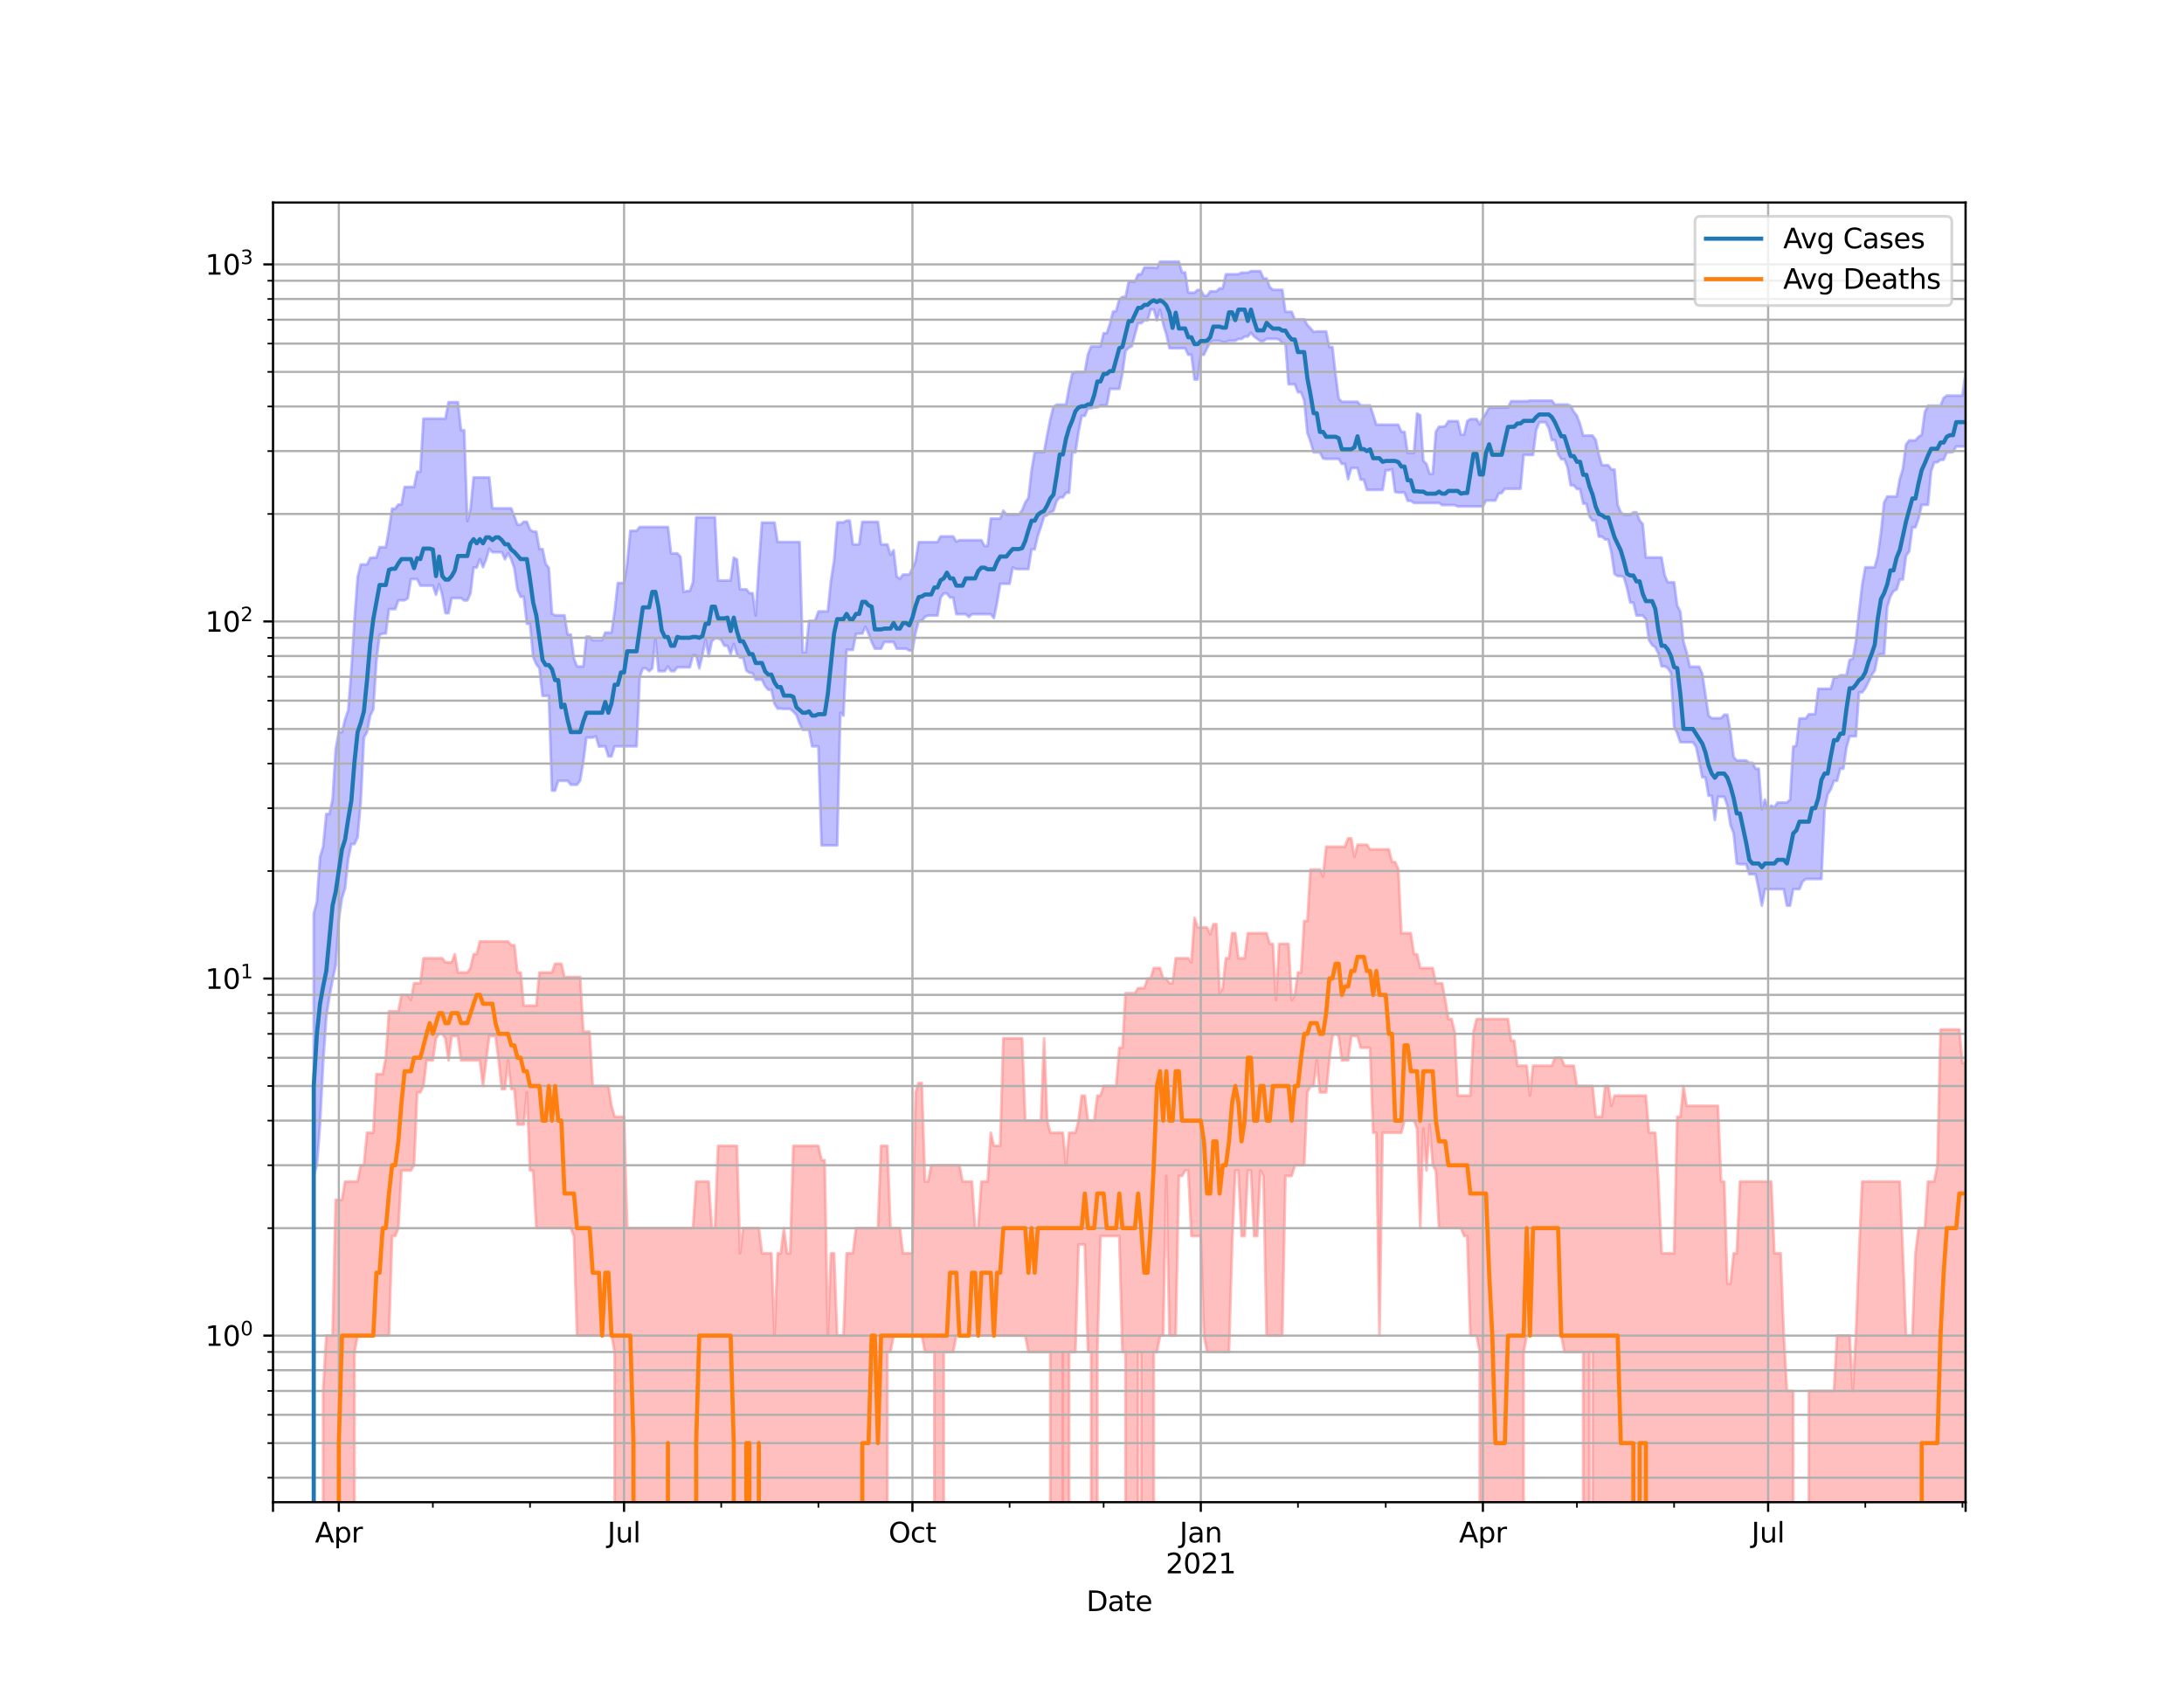 <?xml version="1.0" encoding="utf-8" standalone="no"?>
<!DOCTYPE svg PUBLIC "-//W3C//DTD SVG 1.1//EN"
  "http://www.w3.org/Graphics/SVG/1.1/DTD/svg11.dtd">
<svg height="612pt" version="1.1" viewBox="0 0 792 612" width="792pt" xmlns="http://www.w3.org/2000/svg" xmlns:xlink="http://www.w3.org/1999/xlink">
 <defs>
  <style type="text/css">*{stroke-linecap:butt;stroke-linejoin:round;}</style>
 </defs>
 <g id="figure_1">
  <g id="patch_1">
   <path d="M 0 612 
L 792 612 
L 792 0 
L 0 0 
z
" style="fill:#ffffff;"/>
  </g>
  <g id="axes_1">
   <g id="patch_2">
    <path d="M 99 544.68 
L 712.8 544.68 
L 712.8 73.44 
L 99 73.44 
z
" style="fill:#ffffff;"/>
   </g>
   <g id="PolyCollection_1">
    <path clip-path="url(#p68e2955192)" d="M 99 129958.075 
L 99 129958.075 
L 100.137 129958.075 
L 101.273 129958.075 
L 102.41 129958.075 
L 103.547 129958.075 
L 104.683 129958.075 
L 105.82 129958.075 
L 106.957 129958.075 
L 108.093 129958.075 
L 109.23 129958.075 
L 110.367 129958.075 
L 111.503 129958.075 
L 112.64 129958.075 
L 113.777 331.267 
L 114.913 326.994 
L 116.05 310.732 
L 117.187 307.007 
L 118.323 295.137 
L 119.46 295.137 
L 120.597 289.937 
L 121.733 271.628 
L 122.87 265.448 
L 124.007 265.448 
L 125.143 260.824 
L 126.28 257.54 
L 127.417 242.956 
L 128.553 224.777 
L 129.69 209.259 
L 130.827 204.677 
L 131.963 204.677 
L 133.1 204.677 
L 134.237 202.313 
L 135.373 202.201 
L 136.51 202.201 
L 137.647 198.419 
L 138.783 198.419 
L 139.92 198.419 
L 141.057 191.943 
L 142.193 184.454 
L 143.33 184.454 
L 144.467 182.926 
L 145.603 182.926 
L 146.74 176.556 
L 147.877 176.556 
L 149.013 176.556 
L 150.15 176.556 
L 151.287 171.028 
L 152.423 171.028 
L 153.56 151.8 
L 154.697 151.8 
L 155.833 151.8 
L 156.97 151.8 
L 158.107 151.8 
L 159.243 151.8 
L 160.38 151.8 
L 161.517 151.8 
L 162.653 145.833 
L 163.79 145.833 
L 164.927 145.833 
L 166.063 145.833 
L 167.2 156.014 
L 168.337 156.014 
L 169.473 188.95 
L 170.61 184.727 
L 171.747 173.143 
L 172.883 173.143 
L 174.02 173.143 
L 175.157 173.143 
L 176.293 173.143 
L 177.43 173.143 
L 178.567 184.318 
L 179.703 184.318 
L 180.84 184.318 
L 181.977 184.318 
L 183.113 184.318 
L 184.25 184.318 
L 185.387 184.318 
L 186.523 187.24 
L 187.66 190.261 
L 188.797 190.261 
L 189.933 189.186 
L 191.07 189.186 
L 192.207 192.099 
L 193.343 192.756 
L 194.48 192.756 
L 195.617 199.085 
L 196.753 199.085 
L 197.89 204.483 
L 199.027 205.897 
L 200.163 222.486 
L 201.3 223.132 
L 202.437 223.132 
L 203.573 223.132 
L 204.71 223.132 
L 205.847 230.087 
L 206.983 230.087 
L 208.12 238.734 
L 209.257 241.663 
L 210.393 241.663 
L 211.53 241.663 
L 212.667 230.826 
L 213.803 230.826 
L 214.94 232.143 
L 216.077 232.143 
L 217.213 232.143 
L 218.35 232.143 
L 219.487 229.357 
L 220.623 229.357 
L 221.76 229.357 
L 222.897 221.743 
L 224.033 211.412 
L 225.17 211.412 
L 226.307 211.412 
L 227.443 204.25 
L 228.58 192.474 
L 229.717 192.474 
L 230.853 192.474 
L 231.99 191.081 
L 233.127 191.081 
L 234.263 191.081 
L 235.4 191.081 
L 236.537 191.081 
L 237.673 191.081 
L 238.81 191.081 
L 239.947 191.081 
L 241.083 191.081 
L 242.22 191.081 
L 243.357 200.658 
L 244.493 200.658 
L 245.63 200.658 
L 246.767 201.867 
L 247.903 214.618 
L 249.04 214.294 
L 250.177 214.294 
L 251.313 211.018 
L 252.45 187.584 
L 253.587 187.584 
L 254.723 187.584 
L 255.86 187.584 
L 256.997 187.584 
L 258.133 187.584 
L 259.27 187.584 
L 260.407 210.498 
L 261.543 210.498 
L 262.68 210.498 
L 263.817 210.498 
L 264.953 210.498 
L 266.09 202.201 
L 267.227 202.876 
L 268.363 213.697 
L 269.5 213.697 
L 270.637 213.697 
L 271.773 215.085 
L 272.91 215.085 
L 274.047 223.186 
L 275.183 205.186 
L 276.32 189.513 
L 277.457 189.513 
L 278.593 189.513 
L 279.73 189.513 
L 280.867 189.513 
L 282.003 196.535 
L 283.14 196.535 
L 284.277 196.535 
L 285.413 196.535 
L 286.55 196.535 
L 287.687 196.535 
L 288.823 196.535 
L 289.96 196.535 
L 291.097 236.496 
L 292.233 236.496 
L 293.37 225.112 
L 294.507 225.112 
L 295.643 224.945 
L 296.78 221.69 
L 297.917 221.69 
L 299.053 221.69 
L 300.19 221.69 
L 301.327 210.541 
L 302.463 203.407 
L 303.6 189.394 
L 304.737 189.394 
L 305.873 189.394 
L 307.01 188.774 
L 308.147 188.774 
L 309.283 197.418 
L 310.42 197.418 
L 311.557 197.418 
L 312.693 189.216 
L 313.83 189.216 
L 314.967 189.216 
L 316.103 189.216 
L 317.24 189.216 
L 318.377 189.216 
L 319.513 197.418 
L 320.65 197.418 
L 321.787 197.418 
L 322.923 201.131 
L 324.06 199.509 
L 325.197 209.09 
L 326.333 209.854 
L 327.47 208.337 
L 328.607 208.337 
L 329.743 208.337 
L 330.88 206.097 
L 332.017 203.445 
L 333.153 196.568 
L 334.29 196.568 
L 335.427 196.568 
L 336.563 196.568 
L 337.7 196.568 
L 338.837 196.568 
L 339.973 196.568 
L 341.11 194.484 
L 342.247 194.484 
L 343.383 194.484 
L 344.52 194.484 
L 345.657 194.484 
L 346.793 196.366 
L 347.93 195.865 
L 349.067 195.865 
L 350.203 195.865 
L 351.34 195.865 
L 352.477 195.865 
L 353.613 195.865 
L 354.75 195.865 
L 355.887 195.865 
L 357.023 197.933 
L 358.16 197.933 
L 359.297 188.045 
L 360.433 188.045 
L 361.57 188.045 
L 362.707 188.045 
L 363.843 185.165 
L 364.98 186.53 
L 366.117 186.53 
L 367.253 186.53 
L 368.39 186.53 
L 369.527 186.53 
L 370.663 185 
L 371.8 182.19 
L 372.937 180.544 
L 374.073 170.686 
L 375.21 163.919 
L 376.347 163.919 
L 377.483 163.919 
L 378.62 163.919 
L 379.757 157.694 
L 380.893 151.952 
L 382.03 147.484 
L 383.167 146.729 
L 384.303 146.729 
L 385.44 146.729 
L 386.577 146.687 
L 387.713 140.588 
L 388.85 135.461 
L 389.987 134.884 
L 391.123 134.884 
L 392.26 134.884 
L 393.397 134.884 
L 394.533 128.436 
L 395.67 125.637 
L 396.807 125.637 
L 397.943 125.637 
L 399.08 125.637 
L 400.217 120.835 
L 401.353 120.835 
L 402.49 117.45 
L 403.627 113 
L 404.763 112.794 
L 405.9 108.509 
L 407.037 107.649 
L 408.173 107.649 
L 409.31 102.095 
L 410.447 102.095 
L 411.583 102.095 
L 412.72 99.456 
L 413.857 99.456 
L 414.993 96.97 
L 416.13 96.97 
L 417.267 96.97 
L 418.403 96.97 
L 419.54 97.195 
L 420.677 94.86 
L 421.813 94.86 
L 422.95 94.86 
L 424.087 94.86 
L 425.223 94.86 
L 426.36 94.86 
L 427.497 94.86 
L 428.633 98.771 
L 429.77 98.771 
L 430.907 106.117 
L 432.043 106.117 
L 433.18 106.117 
L 434.317 105.134 
L 435.453 105.134 
L 436.59 107.249 
L 437.727 107.249 
L 438.863 105.647 
L 440 105.647 
L 441.137 105.647 
L 442.273 104.56 
L 443.41 104.56 
L 444.547 99.438 
L 445.683 99.438 
L 446.82 99.438 
L 447.957 99.438 
L 449.093 99.438 
L 450.23 98.866 
L 451.367 98.866 
L 452.503 98.866 
L 453.64 98.335 
L 454.777 98.335 
L 455.913 98.335 
L 457.05 98.335 
L 458.187 100.981 
L 459.323 100.981 
L 460.46 104.096 
L 461.597 105.081 
L 462.733 105.081 
L 463.87 105.081 
L 465.007 105.081 
L 466.143 113.053 
L 467.28 113.053 
L 468.417 113.053 
L 469.553 115.79 
L 470.69 115.79 
L 471.827 115.79 
L 472.963 115.79 
L 474.1 117.856 
L 475.237 119.049 
L 476.373 120.363 
L 477.51 120.181 
L 478.647 120.181 
L 479.783 120.181 
L 480.92 120.181 
L 482.057 125.799 
L 483.193 125.799 
L 484.33 135.837 
L 485.467 144.509 
L 486.603 145.656 
L 487.74 145.656 
L 488.877 145.656 
L 490.013 145.656 
L 491.15 145.656 
L 492.287 145.656 
L 493.423 147.008 
L 494.56 147.008 
L 495.697 147.008 
L 496.833 147.008 
L 497.97 150.418 
L 499.107 154.002 
L 500.243 154.002 
L 501.38 154.002 
L 502.517 154.002 
L 503.653 154.002 
L 504.79 154.002 
L 505.927 154.002 
L 507.063 154.002 
L 508.2 156.574 
L 509.337 156.574 
L 510.473 164.241 
L 511.61 164.241 
L 512.747 164.241 
L 513.883 149.916 
L 515.02 150.582 
L 516.157 167.101 
L 517.293 168.21 
L 518.43 171.825 
L 519.567 171.825 
L 520.703 156.541 
L 521.84 154.734 
L 522.977 154.734 
L 524.113 154.494 
L 525.25 152.704 
L 526.387 152.704 
L 527.523 152.704 
L 528.66 152.704 
L 529.797 157.593 
L 530.933 157.593 
L 532.07 152.704 
L 533.207 151.968 
L 534.343 151.968 
L 535.48 151.968 
L 536.617 153.907 
L 537.753 151.542 
L 538.89 149.828 
L 540.027 147.781 
L 541.163 147.781 
L 542.3 147.781 
L 543.437 147.781 
L 544.573 147.781 
L 545.71 147.781 
L 546.847 147.781 
L 547.983 145.465 
L 549.12 145.465 
L 550.257 145.465 
L 551.393 145.465 
L 552.53 145.465 
L 553.667 145.465 
L 554.803 145.262 
L 555.94 145.262 
L 557.077 145.262 
L 558.213 145.262 
L 559.35 145.262 
L 560.487 145.262 
L 561.623 145.262 
L 562.76 145.262 
L 563.897 146.701 
L 565.033 146.701 
L 566.17 146.701 
L 567.307 146.701 
L 568.443 146.701 
L 569.58 147.161 
L 570.717 149.302 
L 571.853 150.746 
L 572.99 153.765 
L 574.127 157.931 
L 575.263 157.931 
L 576.4 157.931 
L 577.537 157.931 
L 578.673 159.531 
L 579.81 164.909 
L 580.947 168.68 
L 582.083 168.68 
L 583.22 168.68 
L 584.357 170.241 
L 585.493 170.241 
L 586.63 183.058 
L 587.767 185.774 
L 588.903 186.615 
L 590.04 186.615 
L 591.177 186.615 
L 592.313 185.774 
L 593.45 185.774 
L 594.587 188.686 
L 595.723 190.02 
L 596.86 202.127 
L 597.997 202.127 
L 599.133 202.127 
L 600.27 202.127 
L 601.407 202.127 
L 602.543 202.127 
L 603.68 208.587 
L 604.817 211.149 
L 605.953 211.149 
L 607.09 211.149 
L 608.227 219.621 
L 609.363 221.796 
L 610.5 232.653 
L 611.637 236.496 
L 612.773 241.739 
L 613.91 241.739 
L 615.047 241.739 
L 616.183 241.739 
L 617.32 244.358 
L 618.457 251.945 
L 619.593 259.467 
L 620.73 260.403 
L 621.867 260.403 
L 623.003 260.403 
L 624.14 260.403 
L 625.277 259.158 
L 626.413 259.158 
L 627.55 265.448 
L 628.687 274.519 
L 629.823 275.746 
L 630.96 275.746 
L 632.097 275.746 
L 633.233 275.746 
L 634.37 276.579 
L 635.507 276.579 
L 636.643 278.718 
L 637.78 278.718 
L 638.917 293.412 
L 640.053 289.937 
L 641.19 293.412 
L 642.327 292.107 
L 643.463 292.662 
L 644.6 291.011 
L 645.737 291.011 
L 646.873 291.011 
L 648.01 291.011 
L 649.147 289.937 
L 650.283 270.739 
L 651.42 270.362 
L 652.557 260.508 
L 653.693 260.508 
L 654.83 260.508 
L 655.967 258.953 
L 657.103 258.953 
L 658.24 258.953 
L 659.377 249.733 
L 660.513 249.733 
L 661.65 249.733 
L 662.787 249.733 
L 663.923 249.733 
L 665.06 245.634 
L 666.197 245.634 
L 667.333 244.833 
L 668.47 244.833 
L 669.607 244.833 
L 670.743 239.308 
L 671.88 238.877 
L 673.017 232.525 
L 674.153 221.849 
L 675.29 212.208 
L 676.427 205.699 
L 677.563 205.699 
L 678.7 205.699 
L 679.837 205.699 
L 680.973 201.424 
L 682.11 193.231 
L 683.247 182.19 
L 684.383 180.039 
L 685.52 180.039 
L 686.657 180.039 
L 687.793 180.039 
L 688.93 173.724 
L 690.067 169.968 
L 691.203 161.177 
L 692.34 159.688 
L 693.477 159.688 
L 694.613 159.688 
L 695.75 158.391 
L 696.887 157.677 
L 698.023 149.418 
L 699.16 147.105 
L 700.297 147.105 
L 701.433 147.105 
L 702.57 147.105 
L 703.707 147.105 
L 704.843 144.282 
L 705.98 143.45 
L 707.117 143.45 
L 708.253 143.45 
L 709.39 143.45 
L 710.527 143.45 
L 711.663 143.45 
L 712.8 135.03 
L 712.8 161.9 
L 712.8 161.9 
L 711.663 161.9 
L 710.527 161.9 
L 709.39 161.9 
L 708.253 163.863 
L 707.117 164.033 
L 705.98 164.033 
L 704.843 166.723 
L 703.707 166.723 
L 702.57 167.623 
L 701.433 167.623 
L 700.297 170.878 
L 699.16 183.058 
L 698.023 183.058 
L 696.887 183.058 
L 695.75 188.045 
L 694.613 191.203 
L 693.477 191.203 
L 692.34 199.901 
L 691.203 201.535 
L 690.067 210.11 
L 688.93 210.11 
L 687.793 213.742 
L 686.657 214.34 
L 685.52 216.269 
L 684.383 220.08 
L 683.247 237.186 
L 682.11 237.186 
L 680.973 237.744 
L 679.837 243.187 
L 678.7 244.833 
L 677.563 247.271 
L 676.427 249.56 
L 675.29 251.05 
L 674.153 251.05 
L 673.017 266.96 
L 671.88 266.96 
L 670.743 266.96 
L 669.607 270.992 
L 668.47 278.718 
L 667.333 278.718 
L 666.197 283.097 
L 665.06 283.097 
L 663.923 286.164 
L 662.787 288.019 
L 661.65 293.412 
L 660.513 318.719 
L 659.377 318.719 
L 658.24 318.719 
L 657.103 318.719 
L 655.967 318.719 
L 654.83 318.719 
L 653.693 319.614 
L 652.557 322.388 
L 651.42 322.388 
L 650.283 322.388 
L 649.147 328.383 
L 648.01 328.383 
L 646.873 322.388 
L 645.737 322.388 
L 644.6 322.388 
L 643.463 322.388 
L 642.327 322.388 
L 641.19 322.388 
L 640.053 322.388 
L 638.917 328.383 
L 637.78 322.388 
L 636.643 316.971 
L 635.507 316.971 
L 634.37 316.971 
L 633.233 313.36 
L 632.097 313.36 
L 630.96 313.36 
L 629.823 313.092 
L 628.687 302.174 
L 627.55 299.169 
L 626.413 292.107 
L 625.277 288.882 
L 624.14 288.882 
L 623.003 288.882 
L 621.867 297.319 
L 620.73 288.535 
L 619.593 288.535 
L 618.457 281.855 
L 617.32 281.855 
L 616.183 276.023 
L 615.047 270.739 
L 613.91 269.123 
L 612.773 269.123 
L 611.637 269.123 
L 610.5 269.123 
L 609.363 269.123 
L 608.227 265.909 
L 607.09 263.42 
L 605.953 244.043 
L 604.817 242.268 
L 603.68 241.588 
L 602.543 241.588 
L 601.407 236.978 
L 600.27 234.674 
L 599.133 233.883 
L 597.997 232.079 
L 596.86 224.444 
L 595.723 223.186 
L 594.587 223.186 
L 593.45 223.186 
L 592.313 218.465 
L 591.177 218.465 
L 590.04 213.287 
L 588.903 209.259 
L 587.767 208.88 
L 586.63 208.88 
L 585.493 208.13 
L 584.357 200.368 
L 583.22 195.599 
L 582.083 195.599 
L 580.947 194.581 
L 579.81 194.581 
L 578.673 188.745 
L 577.537 188.745 
L 576.4 187.297 
L 575.263 182.61 
L 574.127 182.61 
L 572.99 177.317 
L 571.853 177.317 
L 570.717 175.969 
L 569.58 175.969 
L 568.443 169.341 
L 567.307 166.486 
L 566.17 166.486 
L 565.033 164.679 
L 563.897 159.583 
L 562.76 159.583 
L 561.623 155.2 
L 560.487 153.108 
L 559.35 153.108 
L 558.213 153.108 
L 557.077 156.014 
L 555.94 164.947 
L 554.803 164.947 
L 553.667 164.947 
L 552.53 164.947 
L 551.393 177.222 
L 550.257 177.222 
L 549.12 177.222 
L 547.983 177.222 
L 546.847 177.222 
L 545.71 177.222 
L 544.573 178.748 
L 543.437 178.994 
L 542.3 181.49 
L 541.163 181.49 
L 540.027 181.49 
L 538.89 181.49 
L 537.753 183.618 
L 536.617 183.618 
L 535.48 183.618 
L 534.343 183.618 
L 533.207 183.618 
L 532.07 183.618 
L 530.933 183.618 
L 529.797 183.618 
L 528.66 183.618 
L 527.523 183.138 
L 526.387 183.138 
L 525.25 183.138 
L 524.113 183.138 
L 522.977 183.138 
L 521.84 182.373 
L 520.703 182.373 
L 519.567 182.373 
L 518.43 182.373 
L 517.293 182.373 
L 516.157 182.373 
L 515.02 182.373 
L 513.883 182.373 
L 512.747 182.373 
L 511.61 181.593 
L 510.473 181.593 
L 509.337 178.576 
L 508.2 178.576 
L 507.063 178.576 
L 505.927 178.356 
L 504.79 170.094 
L 503.653 170.516 
L 502.517 170.516 
L 501.38 177.629 
L 500.243 177.629 
L 499.107 177.629 
L 497.97 177.629 
L 496.833 177.629 
L 495.697 177.629 
L 494.56 173.927 
L 493.423 173.927 
L 492.287 169.695 
L 491.15 169.695 
L 490.013 169.695 
L 488.877 173.769 
L 487.74 168.21 
L 486.603 168.21 
L 485.467 166.387 
L 484.33 166.387 
L 483.193 166.387 
L 482.057 166.387 
L 480.92 166.387 
L 479.783 166.249 
L 478.647 163.995 
L 477.51 163.995 
L 476.373 163.995 
L 475.237 160.144 
L 474.1 156.906 
L 472.963 145.208 
L 471.827 142.232 
L 470.69 142.232 
L 469.553 139.332 
L 468.417 139.332 
L 467.28 139.332 
L 466.143 124.512 
L 465.007 124.512 
L 463.87 123.107 
L 462.733 122.861 
L 461.597 122.861 
L 460.46 122.861 
L 459.323 122.861 
L 458.187 123.676 
L 457.05 123.676 
L 455.913 122.861 
L 454.777 122.022 
L 453.64 120.66 
L 452.503 122.022 
L 451.367 122.022 
L 450.23 122.906 
L 449.093 122.906 
L 447.957 123.593 
L 446.82 123.593 
L 445.683 123.593 
L 444.547 124.064 
L 443.41 124.064 
L 442.273 123.593 
L 441.137 123.593 
L 440 123.593 
L 438.863 124.064 
L 437.727 126.27 
L 436.59 128.637 
L 435.453 128.637 
L 434.317 137.605 
L 433.18 137.605 
L 432.043 128.637 
L 430.907 128.637 
L 429.77 126.27 
L 428.633 126.27 
L 427.497 126.27 
L 426.36 126.27 
L 425.223 126.27 
L 424.087 126.27 
L 422.95 121.213 
L 421.813 117.483 
L 420.677 112.325 
L 419.54 116.185 
L 418.403 112.227 
L 417.267 112.227 
L 416.13 116.185 
L 414.993 116.152 
L 413.857 117.186 
L 412.72 117.186 
L 411.583 121.24 
L 410.447 125.532 
L 409.31 126.135 
L 408.173 127.186 
L 407.037 135.37 
L 405.9 141.013 
L 404.763 141.013 
L 403.627 141.013 
L 402.49 141.013 
L 401.353 146.966 
L 400.217 146.966 
L 399.08 147.036 
L 397.943 147.682 
L 396.807 147.682 
L 395.67 148.065 
L 394.533 148.065 
L 393.397 150.82 
L 392.26 150.82 
L 391.123 156.557 
L 389.987 164.033 
L 388.85 164.033 
L 387.713 178.674 
L 386.577 178.674 
L 385.44 180.342 
L 384.303 180.342 
L 383.167 181.645 
L 382.03 185.248 
L 380.893 185.774 
L 379.757 186.785 
L 378.62 187.297 
L 377.483 191.05 
L 376.347 194.322 
L 375.21 199.191 
L 374.073 199.191 
L 372.937 206.337 
L 371.8 206.337 
L 370.663 206.337 
L 369.527 206.337 
L 368.39 206.337 
L 367.253 205.778 
L 366.117 211.676 
L 364.98 211.676 
L 363.843 211.676 
L 362.707 211.676 
L 361.57 218.514 
L 360.433 224.113 
L 359.297 222.701 
L 358.16 222.701 
L 357.023 222.701 
L 355.887 222.701 
L 354.75 222.701 
L 353.613 222.701 
L 352.477 222.701 
L 351.34 223.675 
L 350.203 222.701 
L 349.067 222.701 
L 347.93 222.701 
L 346.793 222.701 
L 345.657 216.653 
L 344.52 216.653 
L 343.383 215.179 
L 342.247 215.179 
L 341.11 216.701 
L 339.973 223.186 
L 338.837 223.186 
L 337.7 223.186 
L 336.563 223.186 
L 335.427 223.675 
L 334.29 225.168 
L 333.153 225.168 
L 332.017 229.478 
L 330.88 235.882 
L 329.743 235.882 
L 328.607 235.208 
L 327.47 235.208 
L 326.333 235.208 
L 325.197 235.208 
L 324.06 232.781 
L 322.923 232.781 
L 321.787 232.781 
L 320.65 232.781 
L 319.513 235.208 
L 318.377 235.208 
L 317.24 235.208 
L 316.103 232.781 
L 314.967 229.721 
L 313.83 227.282 
L 312.693 229.721 
L 311.557 229.721 
L 310.42 229.842 
L 309.283 235.611 
L 308.147 235.611 
L 307.01 235.611 
L 305.873 259.467 
L 304.737 258.444 
L 303.6 306.528 
L 302.463 306.528 
L 301.327 306.528 
L 300.19 306.528 
L 299.053 306.528 
L 297.917 306.528 
L 296.78 270.613 
L 295.643 270.613 
L 294.507 270.613 
L 293.37 264.651 
L 292.233 264.651 
L 291.097 264.651 
L 289.96 262.324 
L 288.823 259.261 
L 287.687 258.04 
L 286.55 257.043 
L 285.413 257.043 
L 284.277 257.043 
L 283.14 256.945 
L 282.003 256.945 
L 280.867 255.197 
L 279.73 250.081 
L 278.593 250.081 
L 277.457 248.787 
L 276.32 246.447 
L 275.183 246.447 
L 274.047 246.447 
L 272.91 244.043 
L 271.773 243.965 
L 270.637 243.11 
L 269.5 238.449 
L 268.363 238.449 
L 267.227 237.186 
L 266.09 233.492 
L 264.953 237.186 
L 263.817 234.146 
L 262.68 234.146 
L 261.543 232.016 
L 260.407 231.449 
L 259.27 231.449 
L 258.133 232.525 
L 256.997 237.955 
L 255.86 231.826 
L 254.723 237.604 
L 253.587 242.344 
L 252.45 237.604 
L 251.313 237.604 
L 250.177 241.965 
L 249.04 241.965 
L 247.903 241.965 
L 246.767 241.965 
L 245.63 241.965 
L 244.493 243.342 
L 243.357 243.342 
L 242.22 241.663 
L 241.083 243.342 
L 239.947 243.342 
L 238.81 243.342 
L 237.673 231.763 
L 236.537 242.344 
L 235.4 243.342 
L 234.263 242.344 
L 233.127 242.344 
L 231.99 245.473 
L 230.853 270.613 
L 229.717 270.613 
L 228.58 270.613 
L 227.443 270.613 
L 226.307 270.613 
L 225.17 270.613 
L 224.033 270.613 
L 222.897 270.613 
L 221.76 274.25 
L 220.623 274.25 
L 219.487 270.613 
L 218.35 270.613 
L 217.213 270.739 
L 216.077 266.96 
L 214.94 267.434 
L 213.803 267.434 
L 212.667 267.434 
L 211.53 276.161 
L 210.393 282.941 
L 209.257 284.529 
L 208.12 284.529 
L 206.983 284.529 
L 205.847 283.097 
L 204.71 283.097 
L 203.573 283.097 
L 202.437 283.097 
L 201.3 286.664 
L 200.163 286.664 
L 199.027 252.308 
L 197.89 252.308 
L 196.753 252.308 
L 195.617 242.268 
L 194.48 240.842 
L 193.343 238.166 
L 192.207 226.187 
L 191.07 226.187 
L 189.933 216.413 
L 188.797 216.413 
L 187.66 213.88 
L 186.523 206.017 
L 185.387 202.801 
L 184.25 200.549 
L 183.113 202.801 
L 181.977 200.224 
L 180.84 200.224 
L 179.703 200.224 
L 178.567 200.224 
L 177.43 198.944 
L 176.293 202.763 
L 175.157 205.659 
L 174.02 202.763 
L 172.883 205.778 
L 171.747 205.778 
L 170.61 215.179 
L 169.473 217.723 
L 168.337 217.723 
L 167.2 216.846 
L 166.063 216.846 
L 164.927 216.846 
L 163.79 216.846 
L 162.653 222.326 
L 161.517 222.326 
L 160.38 215.65 
L 159.243 211.809 
L 158.107 215.65 
L 156.97 212.342 
L 155.833 212.342 
L 154.697 212.342 
L 153.56 212.342 
L 152.423 212.342 
L 151.287 209.982 
L 150.15 209.982 
L 149.013 209.982 
L 147.877 216.943 
L 146.74 217.674 
L 145.603 217.674 
L 144.467 217.674 
L 143.33 220.853 
L 142.193 220.853 
L 141.057 220.853 
L 139.92 229.721 
L 138.783 229.721 
L 137.647 230.209 
L 136.51 239.525 
L 135.373 257.142 
L 134.237 259.57 
L 133.1 265.448 
L 131.963 267.434 
L 130.827 290.651 
L 129.69 303.513 
L 128.553 306.054 
L 127.417 306.054 
L 126.28 311.508 
L 125.143 322.073 
L 124.007 325.639 
L 122.87 333.531 
L 121.733 349.965 
L 120.597 355.376 
L 119.46 361.363 
L 118.323 368.782 
L 117.187 385.441 
L 116.05 407.757 
L 114.913 422.51 
L 113.777 426.389 
L 112.64 129958.075 
L 111.503 129958.075 
L 110.367 129958.075 
L 109.23 129958.075 
L 108.093 129958.075 
L 106.957 129958.075 
L 105.82 129958.075 
L 104.683 129958.075 
L 103.547 129958.075 
L 102.41 129958.075 
L 101.273 129958.075 
L 100.137 129958.075 
L 99 129958.075 
z
" style="fill:#8080ff;fill-opacity:0.5;stroke:#8080ff;stroke-opacity:0.5;"/>
   </g>
   <g id="PolyCollection_2">
    <path clip-path="url(#p68e2955192)" d="M 99 129958.075 
L 99 129958.075 
L 100.137 129958.075 
L 101.273 129958.075 
L 102.41 129958.075 
L 103.547 129958.075 
L 104.683 129958.075 
L 105.82 129958.075 
L 106.957 129958.075 
L 108.093 129958.075 
L 109.23 129958.075 
L 110.367 129958.075 
L 111.503 129958.075 
L 112.64 129958.075 
L 113.777 129958.075 
L 114.913 129958.075 
L 116.05 129958.075 
L 117.187 504.34 
L 118.323 484.285 
L 119.46 484.285 
L 120.597 484.285 
L 121.733 435.057 
L 122.87 435.057 
L 124.007 435.057 
L 125.143 428.434 
L 126.28 428.434 
L 127.417 428.434 
L 128.553 428.434 
L 129.69 428.434 
L 130.827 422.51 
L 131.963 422.51 
L 133.1 410.717 
L 134.237 410.717 
L 135.373 410.717 
L 136.51 389.459 
L 137.647 389.459 
L 138.783 389.459 
L 139.92 383.534 
L 141.057 366.66 
L 142.193 366.66 
L 143.33 366.66 
L 144.467 366.66 
L 145.603 360.735 
L 146.74 360.735 
L 147.877 360.735 
L 149.013 362.641 
L 150.15 356.523 
L 151.287 356.523 
L 152.423 356.523 
L 153.56 347.443 
L 154.697 347.443 
L 155.833 347.443 
L 156.97 347.443 
L 158.107 347.443 
L 159.243 347.443 
L 160.38 347.443 
L 161.517 348.943 
L 162.653 348.943 
L 163.79 348.943 
L 164.927 345.982 
L 166.063 352.605 
L 167.2 352.605 
L 168.337 352.605 
L 169.473 352.605 
L 170.61 351.006 
L 171.747 345.982 
L 172.883 345.982 
L 174.02 341.371 
L 175.157 341.371 
L 176.293 341.371 
L 177.43 341.371 
L 178.567 341.371 
L 179.703 341.371 
L 180.84 341.371 
L 181.977 341.371 
L 183.113 341.371 
L 184.25 341.371 
L 185.387 342.715 
L 186.523 342.715 
L 187.66 352.605 
L 188.797 352.605 
L 189.933 364.615 
L 191.07 364.615 
L 192.207 364.615 
L 193.343 364.615 
L 194.48 364.615 
L 195.617 352.605 
L 196.753 352.605 
L 197.89 352.605 
L 199.027 352.605 
L 200.163 352.605 
L 201.3 349.451 
L 202.437 349.451 
L 203.573 349.451 
L 204.71 354.251 
L 205.847 354.251 
L 206.983 354.251 
L 208.12 354.251 
L 209.257 354.251 
L 210.393 354.251 
L 211.53 374.069 
L 212.667 374.069 
L 213.803 374.069 
L 214.94 393.786 
L 216.077 393.786 
L 217.213 393.786 
L 218.35 393.786 
L 219.487 393.786 
L 220.623 393.786 
L 221.76 400.974 
L 222.897 404.945 
L 224.033 404.945 
L 225.17 404.945 
L 226.307 404.945 
L 227.443 445.309 
L 228.58 445.309 
L 229.717 445.309 
L 230.853 445.309 
L 231.99 445.309 
L 233.127 445.309 
L 234.263 445.309 
L 235.4 445.309 
L 236.537 445.309 
L 237.673 445.309 
L 238.81 445.309 
L 239.947 445.309 
L 241.083 445.309 
L 242.22 445.309 
L 243.357 445.309 
L 244.493 445.309 
L 245.63 445.309 
L 246.767 445.309 
L 247.903 445.309 
L 249.04 445.309 
L 250.177 445.309 
L 251.313 445.309 
L 252.45 428.434 
L 253.587 428.434 
L 254.723 428.434 
L 255.86 428.434 
L 256.997 428.434 
L 258.133 445.309 
L 259.27 445.309 
L 260.407 415.472 
L 261.543 415.472 
L 262.68 415.472 
L 263.817 415.472 
L 264.953 415.472 
L 266.09 415.472 
L 267.227 415.472 
L 268.363 454.447 
L 269.5 445.309 
L 270.637 445.309 
L 271.773 445.309 
L 272.91 445.309 
L 274.047 445.309 
L 275.183 445.309 
L 276.32 454.447 
L 277.457 454.447 
L 278.593 454.447 
L 279.73 454.447 
L 280.867 484.285 
L 282.003 454.447 
L 283.14 454.447 
L 284.277 445.309 
L 285.413 454.447 
L 286.55 454.447 
L 287.687 415.472 
L 288.823 415.472 
L 289.96 415.472 
L 291.097 415.472 
L 292.233 415.472 
L 293.37 415.472 
L 294.507 415.472 
L 295.643 415.472 
L 296.78 415.472 
L 297.917 420.666 
L 299.053 420.666 
L 300.19 484.285 
L 301.327 454.447 
L 302.463 454.447 
L 303.6 484.285 
L 304.737 484.285 
L 305.873 484.285 
L 307.01 454.447 
L 308.147 454.447 
L 309.283 454.447 
L 310.42 445.309 
L 311.557 445.309 
L 312.693 445.309 
L 313.83 445.309 
L 314.967 445.309 
L 316.103 445.309 
L 317.24 445.309 
L 318.377 445.309 
L 319.513 415.472 
L 320.65 415.472 
L 321.787 415.472 
L 322.923 445.309 
L 324.06 445.309 
L 325.197 445.309 
L 326.333 445.309 
L 327.47 454.447 
L 328.607 454.447 
L 329.743 454.447 
L 330.88 454.447 
L 332.017 396.082 
L 333.153 392.673 
L 334.29 392.673 
L 335.427 428.434 
L 336.563 428.434 
L 337.7 422.51 
L 338.837 422.51 
L 339.973 422.51 
L 341.11 422.51 
L 342.247 422.51 
L 343.383 422.51 
L 344.52 422.51 
L 345.657 422.51 
L 346.793 422.51 
L 347.93 422.51 
L 349.067 428.434 
L 350.203 428.434 
L 351.34 428.434 
L 352.477 428.434 
L 353.613 445.309 
L 354.75 445.309 
L 355.887 428.434 
L 357.023 428.434 
L 358.16 428.434 
L 359.297 410.717 
L 360.433 415.472 
L 361.57 415.472 
L 362.707 415.472 
L 363.843 376.496 
L 364.98 376.496 
L 366.117 376.496 
L 367.253 376.496 
L 368.39 376.496 
L 369.527 376.496 
L 370.663 376.496 
L 371.8 406.334 
L 372.937 406.334 
L 374.073 406.334 
L 375.21 406.334 
L 376.347 406.334 
L 377.483 406.334 
L 378.62 376.496 
L 379.757 406.334 
L 380.893 410.717 
L 382.03 410.717 
L 383.167 410.717 
L 384.303 410.717 
L 385.44 410.717 
L 386.577 422.51 
L 387.713 410.717 
L 388.85 410.717 
L 389.987 410.717 
L 391.123 406.334 
L 392.26 397.265 
L 393.397 397.265 
L 394.533 406.334 
L 395.67 406.334 
L 396.807 406.334 
L 397.943 397.265 
L 399.08 397.265 
L 400.217 393.786 
L 401.353 393.786 
L 402.49 393.786 
L 403.627 393.786 
L 404.763 393.786 
L 405.9 379.905 
L 407.037 379.905 
L 408.173 360.114 
L 409.31 360.114 
L 410.447 360.114 
L 411.583 360.114 
L 412.72 358.29 
L 413.857 358.29 
L 414.993 358.29 
L 416.13 354.811 
L 417.267 354.811 
L 418.403 351.006 
L 419.54 351.006 
L 420.677 351.006 
L 421.813 354.811 
L 422.95 354.811 
L 424.087 356.523 
L 425.223 356.523 
L 426.36 347.443 
L 427.497 347.443 
L 428.633 347.443 
L 429.77 347.443 
L 430.907 347.443 
L 432.043 348.943 
L 433.18 332.766 
L 434.317 336.294 
L 435.453 336.294 
L 436.59 336.294 
L 437.727 336.294 
L 438.863 338.775 
L 440 335.093 
L 441.137 335.093 
L 442.273 360.114 
L 443.41 358.29 
L 444.547 347.443 
L 445.683 347.443 
L 446.82 338.354 
L 447.957 338.354 
L 449.093 347.443 
L 450.23 347.443 
L 451.367 347.443 
L 452.503 338.354 
L 453.64 338.354 
L 454.777 338.354 
L 455.913 338.354 
L 457.05 338.354 
L 458.187 338.354 
L 459.323 338.354 
L 460.46 342.263 
L 461.597 342.263 
L 462.733 362.641 
L 463.87 342.263 
L 465.007 342.263 
L 466.143 342.263 
L 467.28 342.263 
L 468.417 362.641 
L 469.553 360.735 
L 470.69 352.605 
L 471.827 352.605 
L 472.963 333.918 
L 474.1 333.918 
L 475.237 315.276 
L 476.373 315.276 
L 477.51 315.276 
L 478.647 315.276 
L 479.783 317.839 
L 480.92 307.007 
L 482.057 307.007 
L 483.193 307.007 
L 484.33 307.007 
L 485.467 307.007 
L 486.603 307.007 
L 487.74 307.007 
L 488.877 303.967 
L 490.013 303.967 
L 491.15 310.732 
L 492.287 306.291 
L 493.423 306.291 
L 494.56 306.291 
L 495.697 306.291 
L 496.833 307.976 
L 497.97 307.976 
L 499.107 307.976 
L 500.243 307.976 
L 501.38 307.976 
L 502.517 307.976 
L 503.653 307.976 
L 504.79 312.559 
L 505.927 312.559 
L 507.063 314.998 
L 508.2 338.354 
L 509.337 338.354 
L 510.473 338.354 
L 511.61 338.354 
L 512.747 345.982 
L 513.883 345.982 
L 515.02 351.006 
L 516.157 351.006 
L 517.293 351.006 
L 518.43 351.006 
L 519.567 351.006 
L 520.703 356.523 
L 521.84 356.523 
L 522.977 356.523 
L 524.113 362.641 
L 525.25 369.507 
L 526.387 369.507 
L 527.523 374.069 
L 528.66 397.265 
L 529.797 397.265 
L 530.933 397.265 
L 532.07 397.265 
L 533.207 397.265 
L 534.343 374.069 
L 535.48 369.507 
L 536.617 369.507 
L 537.753 369.507 
L 538.89 369.507 
L 540.027 369.507 
L 541.163 369.507 
L 542.3 369.507 
L 543.437 369.507 
L 544.573 369.507 
L 545.71 369.507 
L 546.847 369.507 
L 547.983 377.329 
L 549.12 377.329 
L 550.257 386.419 
L 551.393 386.419 
L 552.53 386.419 
L 553.667 386.419 
L 554.803 397.265 
L 555.94 386.419 
L 557.077 386.419 
L 558.213 386.419 
L 559.35 386.419 
L 560.487 386.419 
L 561.623 386.419 
L 562.76 386.419 
L 563.897 383.534 
L 565.033 383.534 
L 566.17 383.534 
L 567.307 386.419 
L 568.443 386.419 
L 569.58 386.419 
L 570.717 386.419 
L 571.853 393.786 
L 572.99 393.786 
L 574.127 393.786 
L 575.263 393.786 
L 576.4 393.786 
L 577.537 393.786 
L 578.673 404.945 
L 579.81 404.945 
L 580.947 404.945 
L 582.083 393.786 
L 583.22 393.786 
L 584.357 400.974 
L 585.493 397.265 
L 586.63 397.265 
L 587.767 397.265 
L 588.903 397.265 
L 590.04 397.265 
L 591.177 397.265 
L 592.313 397.265 
L 593.45 397.265 
L 594.587 397.265 
L 595.723 397.265 
L 596.86 397.265 
L 597.997 410.717 
L 599.133 410.717 
L 600.27 410.717 
L 601.407 428.434 
L 602.543 454.447 
L 603.68 454.447 
L 604.817 454.447 
L 605.953 454.447 
L 607.09 454.447 
L 608.227 404.945 
L 609.363 404.945 
L 610.5 393.786 
L 611.637 400.974 
L 612.773 400.974 
L 613.91 400.974 
L 615.047 400.974 
L 616.183 400.974 
L 617.32 400.974 
L 618.457 400.974 
L 619.593 400.974 
L 620.73 400.974 
L 621.867 400.974 
L 623.003 400.974 
L 624.14 428.434 
L 625.277 428.434 
L 626.413 465.365 
L 627.55 465.365 
L 628.687 454.447 
L 629.823 454.447 
L 630.96 428.434 
L 632.097 428.434 
L 633.233 428.434 
L 634.37 428.434 
L 635.507 428.434 
L 636.643 428.434 
L 637.78 428.434 
L 638.917 428.434 
L 640.053 428.434 
L 641.19 428.434 
L 642.327 428.434 
L 643.463 454.447 
L 644.6 454.447 
L 645.737 454.447 
L 646.873 484.285 
L 648.01 504.34 
L 649.147 504.34 
L 650.283 504.34 
L 651.42 129958.075 
L 652.557 129958.075 
L 653.693 129958.075 
L 654.83 129958.075 
L 655.967 504.34 
L 657.103 504.34 
L 658.24 504.34 
L 659.377 504.34 
L 660.513 504.34 
L 661.65 504.34 
L 662.787 504.34 
L 663.923 504.34 
L 665.06 504.34 
L 666.197 484.285 
L 667.333 484.285 
L 668.47 484.285 
L 669.607 484.285 
L 670.743 484.285 
L 671.88 504.34 
L 673.017 484.285 
L 674.153 454.447 
L 675.29 428.434 
L 676.427 428.434 
L 677.563 428.434 
L 678.7 428.434 
L 679.837 428.434 
L 680.973 428.434 
L 682.11 428.434 
L 683.247 428.434 
L 684.383 428.434 
L 685.52 428.434 
L 686.657 428.434 
L 687.793 428.434 
L 688.93 428.434 
L 690.067 454.447 
L 691.203 484.285 
L 692.34 484.285 
L 693.477 484.285 
L 694.613 454.447 
L 695.75 445.309 
L 696.887 445.309 
L 698.023 445.309 
L 699.16 428.434 
L 700.297 428.434 
L 701.433 428.434 
L 702.57 422.51 
L 703.707 373.282 
L 704.843 373.282 
L 705.98 373.282 
L 707.117 373.282 
L 708.253 373.282 
L 709.39 373.282 
L 710.527 373.282 
L 711.663 385.441 
L 712.8 385.441 
L 712.8 129958.075 
L 712.8 129958.075 
L 711.663 129958.075 
L 710.527 129958.075 
L 709.39 129958.075 
L 708.253 129958.075 
L 707.117 129958.075 
L 705.98 129958.075 
L 704.843 129958.075 
L 703.707 129958.075 
L 702.57 129958.075 
L 701.433 129958.075 
L 700.297 129958.075 
L 699.16 129958.075 
L 698.023 129958.075 
L 696.887 129958.075 
L 695.75 129958.075 
L 694.613 129958.075 
L 693.477 129958.075 
L 692.34 129958.075 
L 691.203 129958.075 
L 690.067 129958.075 
L 688.93 129958.075 
L 687.793 129958.075 
L 686.657 129958.075 
L 685.52 129958.075 
L 684.383 129958.075 
L 683.247 129958.075 
L 682.11 129958.075 
L 680.973 129958.075 
L 679.837 129958.075 
L 678.7 129958.075 
L 677.563 129958.075 
L 676.427 129958.075 
L 675.29 129958.075 
L 674.153 129958.075 
L 673.017 129958.075 
L 671.88 129958.075 
L 670.743 129958.075 
L 669.607 129958.075 
L 668.47 129958.075 
L 667.333 129958.075 
L 666.197 129958.075 
L 665.06 129958.075 
L 663.923 129958.075 
L 662.787 129958.075 
L 661.65 129958.075 
L 660.513 129958.075 
L 659.377 129958.075 
L 658.24 129958.075 
L 657.103 129958.075 
L 655.967 129958.075 
L 654.83 129958.075 
L 653.693 129958.075 
L 652.557 129958.075 
L 651.42 129958.075 
L 650.283 129958.075 
L 649.147 129958.075 
L 648.01 129958.075 
L 646.873 129958.075 
L 645.737 129958.075 
L 644.6 129958.075 
L 643.463 129958.075 
L 642.327 129958.075 
L 641.19 129958.075 
L 640.053 129958.075 
L 638.917 129958.075 
L 637.78 129958.075 
L 636.643 129958.075 
L 635.507 129958.075 
L 634.37 129958.075 
L 633.233 129958.075 
L 632.097 129958.075 
L 630.96 129958.075 
L 629.823 129958.075 
L 628.687 129958.075 
L 627.55 129958.075 
L 626.413 129958.075 
L 625.277 129958.075 
L 624.14 129958.075 
L 623.003 129958.075 
L 621.867 129958.075 
L 620.73 129958.075 
L 619.593 129958.075 
L 618.457 129958.075 
L 617.32 129958.075 
L 616.183 129958.075 
L 615.047 129958.075 
L 613.91 129958.075 
L 612.773 129958.075 
L 611.637 129958.075 
L 610.5 129958.075 
L 609.363 129958.075 
L 608.227 129958.075 
L 607.09 129958.075 
L 605.953 129958.075 
L 604.817 129958.075 
L 603.68 129958.075 
L 602.543 129958.075 
L 601.407 129958.075 
L 600.27 129958.075 
L 599.133 129958.075 
L 597.997 129958.075 
L 596.86 129958.075 
L 595.723 129958.075 
L 594.587 129958.075 
L 593.45 129958.075 
L 592.313 129958.075 
L 591.177 129958.075 
L 590.04 129958.075 
L 588.903 129958.075 
L 587.767 129958.075 
L 586.63 129958.075 
L 585.493 129958.075 
L 584.357 129958.075 
L 583.22 129958.075 
L 582.083 129958.075 
L 580.947 129958.075 
L 579.81 129958.075 
L 578.673 129958.075 
L 577.537 490.209 
L 576.4 490.209 
L 575.263 129958.075 
L 574.127 490.209 
L 572.99 490.209 
L 571.853 490.209 
L 570.717 490.209 
L 569.58 490.209 
L 568.443 490.209 
L 567.307 490.209 
L 566.17 484.285 
L 565.033 484.285 
L 563.897 484.285 
L 562.76 484.285 
L 561.623 484.285 
L 560.487 484.285 
L 559.35 484.285 
L 558.213 484.285 
L 557.077 484.285 
L 555.94 484.285 
L 554.803 484.285 
L 553.667 484.285 
L 552.53 490.209 
L 551.393 129958.075 
L 550.257 129958.075 
L 549.12 129958.075 
L 547.983 129958.075 
L 546.847 129958.075 
L 545.71 129958.075 
L 544.573 129958.075 
L 543.437 129958.075 
L 542.3 129958.075 
L 541.163 129958.075 
L 540.027 129958.075 
L 538.89 129958.075 
L 537.753 129958.075 
L 536.617 490.209 
L 535.48 484.285 
L 534.343 484.285 
L 533.207 484.285 
L 532.07 448.193 
L 530.933 448.193 
L 529.797 445.309 
L 528.66 445.309 
L 527.523 445.309 
L 526.387 445.309 
L 525.25 445.309 
L 524.113 445.309 
L 522.977 445.309 
L 521.84 445.309 
L 520.703 424.416 
L 519.567 422.51 
L 518.43 407.757 
L 517.293 424.416 
L 516.157 409.218 
L 515.02 445.309 
L 513.883 409.218 
L 512.747 406.334 
L 511.61 406.334 
L 510.473 406.334 
L 509.337 406.334 
L 508.2 410.717 
L 507.063 410.717 
L 505.927 410.717 
L 504.79 410.717 
L 503.653 410.717 
L 502.517 410.717 
L 501.38 410.717 
L 500.243 484.285 
L 499.107 410.717 
L 497.97 410.717 
L 496.833 379.905 
L 495.697 379.905 
L 494.56 379.905 
L 493.423 379.905 
L 492.287 375.676 
L 491.15 375.676 
L 490.013 375.676 
L 488.877 384.479 
L 487.74 384.479 
L 486.603 384.479 
L 485.467 375.676 
L 484.33 374.866 
L 483.193 375.676 
L 482.057 384.479 
L 480.92 396.082 
L 479.783 396.082 
L 478.647 396.082 
L 477.51 384.479 
L 476.373 393.786 
L 475.237 393.786 
L 474.1 396.082 
L 472.963 422.51 
L 471.827 422.51 
L 470.69 422.51 
L 469.553 422.51 
L 468.417 426.389 
L 467.28 426.389 
L 466.143 426.389 
L 465.007 484.285 
L 463.87 484.285 
L 462.733 484.285 
L 461.597 484.285 
L 460.46 484.285 
L 459.323 484.285 
L 458.187 426.389 
L 457.05 424.416 
L 455.913 448.193 
L 454.777 448.193 
L 453.64 424.416 
L 452.503 424.416 
L 451.367 448.193 
L 450.23 448.193 
L 449.093 424.416 
L 447.957 424.416 
L 446.82 451.233 
L 445.683 490.209 
L 444.547 490.209 
L 443.41 490.209 
L 442.273 490.209 
L 441.137 490.209 
L 440 490.209 
L 438.863 490.209 
L 437.727 490.209 
L 436.59 484.285 
L 435.453 448.193 
L 434.317 448.193 
L 433.18 448.193 
L 432.043 448.193 
L 430.907 424.416 
L 429.77 424.416 
L 428.633 426.389 
L 427.497 426.389 
L 426.36 484.285 
L 425.223 484.285 
L 424.087 484.285 
L 422.95 426.389 
L 421.813 484.285 
L 420.677 484.285 
L 419.54 490.209 
L 418.403 490.209 
L 417.267 129958.075 
L 416.13 129958.075 
L 414.993 129958.075 
L 413.857 490.209 
L 412.72 490.209 
L 411.583 129958.075 
L 410.447 129958.075 
L 409.31 129958.075 
L 408.173 490.209 
L 407.037 490.209 
L 405.9 448.193 
L 404.763 448.193 
L 403.627 448.193 
L 402.49 448.193 
L 401.353 448.193 
L 400.217 448.193 
L 399.08 448.193 
L 397.943 490.209 
L 396.807 129958.075 
L 395.67 490.209 
L 394.533 490.209 
L 393.397 451.233 
L 392.26 451.233 
L 391.123 451.233 
L 389.987 490.209 
L 388.85 490.209 
L 387.713 490.209 
L 386.577 129958.075 
L 385.44 490.209 
L 384.303 129958.075 
L 383.167 129958.075 
L 382.03 129958.075 
L 380.893 490.209 
L 379.757 490.209 
L 378.62 490.209 
L 377.483 490.209 
L 376.347 490.209 
L 375.21 490.209 
L 374.073 490.209 
L 372.937 490.209 
L 371.8 484.285 
L 370.663 484.285 
L 369.527 484.285 
L 368.39 484.285 
L 367.253 484.285 
L 366.117 484.285 
L 364.98 484.285 
L 363.843 484.285 
L 362.707 484.285 
L 361.57 484.285 
L 360.433 484.285 
L 359.297 484.285 
L 358.16 484.285 
L 357.023 484.285 
L 355.887 484.285 
L 354.75 484.285 
L 353.613 484.285 
L 352.477 484.285 
L 351.34 484.285 
L 350.203 484.285 
L 349.067 484.285 
L 347.93 484.285 
L 346.793 484.285 
L 345.657 490.209 
L 344.52 490.209 
L 343.383 490.209 
L 342.247 490.209 
L 341.11 129958.075 
L 339.973 129958.075 
L 338.837 490.209 
L 337.7 490.209 
L 336.563 490.209 
L 335.427 490.209 
L 334.29 484.285 
L 333.153 484.285 
L 332.017 484.285 
L 330.88 484.285 
L 329.743 484.285 
L 328.607 484.285 
L 327.47 484.285 
L 326.333 484.285 
L 325.197 484.285 
L 324.06 484.285 
L 322.923 490.209 
L 321.787 490.209 
L 320.65 129958.075 
L 319.513 129958.075 
L 318.377 129958.075 
L 317.24 129958.075 
L 316.103 129958.075 
L 314.967 129958.075 
L 313.83 129958.075 
L 312.693 129958.075 
L 311.557 129958.075 
L 310.42 129958.075 
L 309.283 129958.075 
L 308.147 129958.075 
L 307.01 129958.075 
L 305.873 129958.075 
L 304.737 129958.075 
L 303.6 129958.075 
L 302.463 129958.075 
L 301.327 129958.075 
L 300.19 129958.075 
L 299.053 129958.075 
L 297.917 129958.075 
L 296.78 129958.075 
L 295.643 129958.075 
L 294.507 129958.075 
L 293.37 129958.075 
L 292.233 129958.075 
L 291.097 129958.075 
L 289.96 129958.075 
L 288.823 129958.075 
L 287.687 129958.075 
L 286.55 129958.075 
L 285.413 129958.075 
L 284.277 129958.075 
L 283.14 129958.075 
L 282.003 129958.075 
L 280.867 129958.075 
L 279.73 129958.075 
L 278.593 129958.075 
L 277.457 129958.075 
L 276.32 129958.075 
L 275.183 129958.075 
L 274.047 129958.075 
L 272.91 129958.075 
L 271.773 129958.075 
L 270.637 129958.075 
L 269.5 129958.075 
L 268.363 129958.075 
L 267.227 129958.075 
L 266.09 129958.075 
L 264.953 129958.075 
L 263.817 129958.075 
L 262.68 129958.075 
L 261.543 129958.075 
L 260.407 129958.075 
L 259.27 129958.075 
L 258.133 129958.075 
L 256.997 129958.075 
L 255.86 129958.075 
L 254.723 129958.075 
L 253.587 129958.075 
L 252.45 129958.075 
L 251.313 129958.075 
L 250.177 129958.075 
L 249.04 129958.075 
L 247.903 129958.075 
L 246.767 129958.075 
L 245.63 129958.075 
L 244.493 129958.075 
L 243.357 129958.075 
L 242.22 129958.075 
L 241.083 129958.075 
L 239.947 129958.075 
L 238.81 129958.075 
L 237.673 129958.075 
L 236.537 129958.075 
L 235.4 129958.075 
L 234.263 129958.075 
L 233.127 129958.075 
L 231.99 129958.075 
L 230.853 129958.075 
L 229.717 129958.075 
L 228.58 129958.075 
L 227.443 129958.075 
L 226.307 129958.075 
L 225.17 129958.075 
L 224.033 129958.075 
L 222.897 490.209 
L 221.76 484.285 
L 220.623 484.285 
L 219.487 484.285 
L 218.35 484.285 
L 217.213 484.285 
L 216.077 484.285 
L 214.94 484.285 
L 213.803 484.285 
L 212.667 484.285 
L 211.53 484.285 
L 210.393 484.285 
L 209.257 484.285 
L 208.12 448.193 
L 206.983 445.309 
L 205.847 445.309 
L 204.71 445.309 
L 203.573 445.309 
L 202.437 445.309 
L 201.3 445.309 
L 200.163 445.309 
L 199.027 445.309 
L 197.89 445.309 
L 196.753 445.309 
L 195.617 445.309 
L 194.48 445.309 
L 193.343 424.416 
L 192.207 424.416 
L 191.07 396.082 
L 189.933 407.757 
L 188.797 407.757 
L 187.66 407.757 
L 186.523 394.922 
L 185.387 394.922 
L 184.25 384.479 
L 183.113 394.922 
L 181.977 394.922 
L 180.84 384.479 
L 179.703 375.676 
L 178.567 375.676 
L 177.43 375.676 
L 176.293 384.479 
L 175.157 393.786 
L 174.02 384.479 
L 172.883 384.479 
L 171.747 384.479 
L 170.61 384.479 
L 169.473 384.479 
L 168.337 384.479 
L 167.2 384.479 
L 166.063 375.676 
L 164.927 375.676 
L 163.79 375.676 
L 162.653 384.479 
L 161.517 376.496 
L 160.38 374.866 
L 159.243 374.866 
L 158.107 376.496 
L 156.97 384.479 
L 155.833 384.479 
L 154.697 384.479 
L 153.56 393.786 
L 152.423 396.082 
L 151.287 396.082 
L 150.15 422.51 
L 149.013 424.416 
L 147.877 424.416 
L 146.74 424.416 
L 145.603 424.416 
L 144.467 445.309 
L 143.33 448.193 
L 142.193 448.193 
L 141.057 484.285 
L 139.92 484.285 
L 138.783 484.285 
L 137.647 484.285 
L 136.51 484.285 
L 135.373 484.285 
L 134.237 484.285 
L 133.1 484.285 
L 131.963 484.285 
L 130.827 484.285 
L 129.69 484.285 
L 128.553 490.209 
L 127.417 129958.075 
L 126.28 129958.075 
L 125.143 129958.075 
L 124.007 129958.075 
L 122.87 129958.075 
L 121.733 129958.075 
L 120.597 129958.075 
L 119.46 129958.075 
L 118.323 129958.075 
L 117.187 129958.075 
L 116.05 129958.075 
L 114.913 129958.075 
L 113.777 129958.075 
L 112.64 129958.075 
L 111.503 129958.075 
L 110.367 129958.075 
L 109.23 129958.075 
L 108.093 129958.075 
L 106.957 129958.075 
L 105.82 129958.075 
L 104.683 129958.075 
L 103.547 129958.075 
L 102.41 129958.075 
L 101.273 129958.075 
L 100.137 129958.075 
L 99 129958.075 
z
" style="fill:#ff8080;fill-opacity:0.5;stroke:#ff8080;stroke-opacity:0.5;"/>
   </g>
   <g id="matplotlib.axis_1">
    <g id="xtick_1">
     <g id="line2d_1">
      <path clip-path="url(#p68e2955192)" d="M 99 544.68 
L 99 73.44 
" style="fill:none;stroke:#b0b0b0;stroke-linecap:square;stroke-width:0.8;"/>
     </g>
     <g id="line2d_2">
      <defs>
       <path d="M 0 0 
L 0 3.5 
" id="m4abed1d830" style="stroke:#000000;stroke-width:0.8;"/>
      </defs>
      <g>
       <use style="stroke:#000000;stroke-width:0.8;" x="99" xlink:href="#m4abed1d830" y="544.68"/>
      </g>
     </g>
    </g>
    <g id="xtick_2">
     <g id="line2d_3">
      <path clip-path="url(#p68e2955192)" d="M 122.87 544.68 
L 122.87 73.44 
" style="fill:none;stroke:#b0b0b0;stroke-linecap:square;stroke-width:0.8;"/>
     </g>
     <g id="line2d_4">
      <g>
       <use style="stroke:#000000;stroke-width:0.8;" x="122.87" xlink:href="#m4abed1d830" y="544.68"/>
      </g>
     </g>
     <g id="text_1">
      <!-- Apr -->
      <g transform="translate(114.22 559.278)scale(0.1 -0.1)">
       <defs>
        <path d="M 2188 4044 
L 1331 1722 
L 3047 1722 
L 2188 4044 
z
M 1831 4666 
L 2547 4666 
L 4325 0 
L 3669 0 
L 3244 1197 
L 1141 1197 
L 716 0 
L 50 0 
L 1831 4666 
z
" id="DejaVuSans-41" transform="scale(0.016)"/>
        <path d="M 1159 525 
L 1159 -1331 
L 581 -1331 
L 581 3500 
L 1159 3500 
L 1159 2969 
Q 1341 3281 1617 3432 
Q 1894 3584 2278 3584 
Q 2916 3584 3314 3078 
Q 3713 2572 3713 1747 
Q 3713 922 3314 415 
Q 2916 -91 2278 -91 
Q 1894 -91 1617 61 
Q 1341 213 1159 525 
z
M 3116 1747 
Q 3116 2381 2855 2742 
Q 2594 3103 2138 3103 
Q 1681 3103 1420 2742 
Q 1159 2381 1159 1747 
Q 1159 1113 1420 752 
Q 1681 391 2138 391 
Q 2594 391 2855 752 
Q 3116 1113 3116 1747 
z
" id="DejaVuSans-70" transform="scale(0.016)"/>
        <path d="M 2631 2963 
Q 2534 3019 2420 3045 
Q 2306 3072 2169 3072 
Q 1681 3072 1420 2755 
Q 1159 2438 1159 1844 
L 1159 0 
L 581 0 
L 581 3500 
L 1159 3500 
L 1159 2956 
Q 1341 3275 1631 3429 
Q 1922 3584 2338 3584 
Q 2397 3584 2469 3576 
Q 2541 3569 2628 3553 
L 2631 2963 
z
" id="DejaVuSans-72" transform="scale(0.016)"/>
       </defs>
       <use xlink:href="#DejaVuSans-41"/>
       <use x="68.408" xlink:href="#DejaVuSans-70"/>
       <use x="131.885" xlink:href="#DejaVuSans-72"/>
      </g>
     </g>
    </g>
    <g id="xtick_3">
     <g id="line2d_5">
      <path clip-path="url(#p68e2955192)" d="M 226.307 544.68 
L 226.307 73.44 
" style="fill:none;stroke:#b0b0b0;stroke-linecap:square;stroke-width:0.8;"/>
     </g>
     <g id="line2d_6">
      <g>
       <use style="stroke:#000000;stroke-width:0.8;" x="226.307" xlink:href="#m4abed1d830" y="544.68"/>
      </g>
     </g>
     <g id="text_2">
      <!-- Jul -->
      <g transform="translate(220.274 559.278)scale(0.1 -0.1)">
       <defs>
        <path d="M 628 4666 
L 1259 4666 
L 1259 325 
Q 1259 -519 939 -900 
Q 619 -1281 -91 -1281 
L -331 -1281 
L -331 -750 
L -134 -750 
Q 284 -750 456 -515 
Q 628 -281 628 325 
L 628 4666 
z
" id="DejaVuSans-4a" transform="scale(0.016)"/>
        <path d="M 544 1381 
L 544 3500 
L 1119 3500 
L 1119 1403 
Q 1119 906 1312 657 
Q 1506 409 1894 409 
Q 2359 409 2629 706 
Q 2900 1003 2900 1516 
L 2900 3500 
L 3475 3500 
L 3475 0 
L 2900 0 
L 2900 538 
Q 2691 219 2414 64 
Q 2138 -91 1772 -91 
Q 1169 -91 856 284 
Q 544 659 544 1381 
z
M 1991 3584 
L 1991 3584 
z
" id="DejaVuSans-75" transform="scale(0.016)"/>
        <path d="M 603 4863 
L 1178 4863 
L 1178 0 
L 603 0 
L 603 4863 
z
" id="DejaVuSans-6c" transform="scale(0.016)"/>
       </defs>
       <use xlink:href="#DejaVuSans-4a"/>
       <use x="29.492" xlink:href="#DejaVuSans-75"/>
       <use x="92.871" xlink:href="#DejaVuSans-6c"/>
      </g>
     </g>
    </g>
    <g id="xtick_4">
     <g id="line2d_7">
      <path clip-path="url(#p68e2955192)" d="M 330.88 544.68 
L 330.88 73.44 
" style="fill:none;stroke:#b0b0b0;stroke-linecap:square;stroke-width:0.8;"/>
     </g>
     <g id="line2d_8">
      <g>
       <use style="stroke:#000000;stroke-width:0.8;" x="330.88" xlink:href="#m4abed1d830" y="544.68"/>
      </g>
     </g>
     <g id="text_3">
      <!-- Oct -->
      <g transform="translate(322.235 559.278)scale(0.1 -0.1)">
       <defs>
        <path d="M 2522 4238 
Q 1834 4238 1429 3725 
Q 1025 3213 1025 2328 
Q 1025 1447 1429 934 
Q 1834 422 2522 422 
Q 3209 422 3611 934 
Q 4013 1447 4013 2328 
Q 4013 3213 3611 3725 
Q 3209 4238 2522 4238 
z
M 2522 4750 
Q 3503 4750 4090 4092 
Q 4678 3434 4678 2328 
Q 4678 1225 4090 567 
Q 3503 -91 2522 -91 
Q 1538 -91 948 565 
Q 359 1222 359 2328 
Q 359 3434 948 4092 
Q 1538 4750 2522 4750 
z
" id="DejaVuSans-4f" transform="scale(0.016)"/>
        <path d="M 3122 3366 
L 3122 2828 
Q 2878 2963 2633 3030 
Q 2388 3097 2138 3097 
Q 1578 3097 1268 2742 
Q 959 2388 959 1747 
Q 959 1106 1268 751 
Q 1578 397 2138 397 
Q 2388 397 2633 464 
Q 2878 531 3122 666 
L 3122 134 
Q 2881 22 2623 -34 
Q 2366 -91 2075 -91 
Q 1284 -91 818 406 
Q 353 903 353 1747 
Q 353 2603 823 3093 
Q 1294 3584 2113 3584 
Q 2378 3584 2631 3529 
Q 2884 3475 3122 3366 
z
" id="DejaVuSans-63" transform="scale(0.016)"/>
        <path d="M 1172 4494 
L 1172 3500 
L 2356 3500 
L 2356 3053 
L 1172 3053 
L 1172 1153 
Q 1172 725 1289 603 
Q 1406 481 1766 481 
L 2356 481 
L 2356 0 
L 1766 0 
Q 1100 0 847 248 
Q 594 497 594 1153 
L 594 3053 
L 172 3053 
L 172 3500 
L 594 3500 
L 594 4494 
L 1172 4494 
z
" id="DejaVuSans-74" transform="scale(0.016)"/>
       </defs>
       <use xlink:href="#DejaVuSans-4f"/>
       <use x="78.711" xlink:href="#DejaVuSans-63"/>
       <use x="133.691" xlink:href="#DejaVuSans-74"/>
      </g>
     </g>
    </g>
    <g id="xtick_5">
     <g id="line2d_9">
      <path clip-path="url(#p68e2955192)" d="M 435.453 544.68 
L 435.453 73.44 
" style="fill:none;stroke:#b0b0b0;stroke-linecap:square;stroke-width:0.8;"/>
     </g>
     <g id="line2d_10">
      <g>
       <use style="stroke:#000000;stroke-width:0.8;" x="435.453" xlink:href="#m4abed1d830" y="544.68"/>
      </g>
     </g>
     <g id="text_4">
      <!-- Jan -->
      <g transform="translate(427.746 559.278)scale(0.1 -0.1)">
       <defs>
        <path d="M 2194 1759 
Q 1497 1759 1228 1600 
Q 959 1441 959 1056 
Q 959 750 1161 570 
Q 1363 391 1709 391 
Q 2188 391 2477 730 
Q 2766 1069 2766 1631 
L 2766 1759 
L 2194 1759 
z
M 3341 1997 
L 3341 0 
L 2766 0 
L 2766 531 
Q 2569 213 2275 61 
Q 1981 -91 1556 -91 
Q 1019 -91 701 211 
Q 384 513 384 1019 
Q 384 1609 779 1909 
Q 1175 2209 1959 2209 
L 2766 2209 
L 2766 2266 
Q 2766 2663 2505 2880 
Q 2244 3097 1772 3097 
Q 1472 3097 1187 3025 
Q 903 2953 641 2809 
L 641 3341 
Q 956 3463 1253 3523 
Q 1550 3584 1831 3584 
Q 2591 3584 2966 3190 
Q 3341 2797 3341 1997 
z
" id="DejaVuSans-61" transform="scale(0.016)"/>
        <path d="M 3513 2113 
L 3513 0 
L 2938 0 
L 2938 2094 
Q 2938 2591 2744 2837 
Q 2550 3084 2163 3084 
Q 1697 3084 1428 2787 
Q 1159 2491 1159 1978 
L 1159 0 
L 581 0 
L 581 3500 
L 1159 3500 
L 1159 2956 
Q 1366 3272 1645 3428 
Q 1925 3584 2291 3584 
Q 2894 3584 3203 3211 
Q 3513 2838 3513 2113 
z
" id="DejaVuSans-6e" transform="scale(0.016)"/>
       </defs>
       <use xlink:href="#DejaVuSans-4a"/>
       <use x="29.492" xlink:href="#DejaVuSans-61"/>
       <use x="90.771" xlink:href="#DejaVuSans-6e"/>
      </g>
      <!-- 2021 -->
      <g transform="translate(422.728 570.476)scale(0.1 -0.1)">
       <defs>
        <path d="M 1228 531 
L 3431 531 
L 3431 0 
L 469 0 
L 469 531 
Q 828 903 1448 1529 
Q 2069 2156 2228 2338 
Q 2531 2678 2651 2914 
Q 2772 3150 2772 3378 
Q 2772 3750 2511 3984 
Q 2250 4219 1831 4219 
Q 1534 4219 1204 4116 
Q 875 4013 500 3803 
L 500 4441 
Q 881 4594 1212 4672 
Q 1544 4750 1819 4750 
Q 2544 4750 2975 4387 
Q 3406 4025 3406 3419 
Q 3406 3131 3298 2873 
Q 3191 2616 2906 2266 
Q 2828 2175 2409 1742 
Q 1991 1309 1228 531 
z
" id="DejaVuSans-32" transform="scale(0.016)"/>
        <path d="M 2034 4250 
Q 1547 4250 1301 3770 
Q 1056 3291 1056 2328 
Q 1056 1369 1301 889 
Q 1547 409 2034 409 
Q 2525 409 2770 889 
Q 3016 1369 3016 2328 
Q 3016 3291 2770 3770 
Q 2525 4250 2034 4250 
z
M 2034 4750 
Q 2819 4750 3233 4129 
Q 3647 3509 3647 2328 
Q 3647 1150 3233 529 
Q 2819 -91 2034 -91 
Q 1250 -91 836 529 
Q 422 1150 422 2328 
Q 422 3509 836 4129 
Q 1250 4750 2034 4750 
z
" id="DejaVuSans-30" transform="scale(0.016)"/>
        <path d="M 794 531 
L 1825 531 
L 1825 4091 
L 703 3866 
L 703 4441 
L 1819 4666 
L 2450 4666 
L 2450 531 
L 3481 531 
L 3481 0 
L 794 0 
L 794 531 
z
" id="DejaVuSans-31" transform="scale(0.016)"/>
       </defs>
       <use xlink:href="#DejaVuSans-32"/>
       <use x="63.623" xlink:href="#DejaVuSans-30"/>
       <use x="127.246" xlink:href="#DejaVuSans-32"/>
       <use x="190.869" xlink:href="#DejaVuSans-31"/>
      </g>
     </g>
    </g>
    <g id="xtick_6">
     <g id="line2d_11">
      <path clip-path="url(#p68e2955192)" d="M 537.753 544.68 
L 537.753 73.44 
" style="fill:none;stroke:#b0b0b0;stroke-linecap:square;stroke-width:0.8;"/>
     </g>
     <g id="line2d_12">
      <g>
       <use style="stroke:#000000;stroke-width:0.8;" x="537.753" xlink:href="#m4abed1d830" y="544.68"/>
      </g>
     </g>
     <g id="text_5">
      <!-- Apr -->
      <g transform="translate(529.103 559.278)scale(0.1 -0.1)">
       <use xlink:href="#DejaVuSans-41"/>
       <use x="68.408" xlink:href="#DejaVuSans-70"/>
       <use x="131.885" xlink:href="#DejaVuSans-72"/>
      </g>
     </g>
    </g>
    <g id="xtick_7">
     <g id="line2d_13">
      <path clip-path="url(#p68e2955192)" d="M 641.19 544.68 
L 641.19 73.44 
" style="fill:none;stroke:#b0b0b0;stroke-linecap:square;stroke-width:0.8;"/>
     </g>
     <g id="line2d_14">
      <g>
       <use style="stroke:#000000;stroke-width:0.8;" x="641.19" xlink:href="#m4abed1d830" y="544.68"/>
      </g>
     </g>
     <g id="text_6">
      <!-- Jul -->
      <g transform="translate(635.157 559.278)scale(0.1 -0.1)">
       <use xlink:href="#DejaVuSans-4a"/>
       <use x="29.492" xlink:href="#DejaVuSans-75"/>
       <use x="92.871" xlink:href="#DejaVuSans-6c"/>
      </g>
     </g>
    </g>
    <g id="xtick_8">
     <g id="line2d_15">
      <path clip-path="url(#p68e2955192)" d="M 712.8 544.68 
L 712.8 73.44 
" style="fill:none;stroke:#b0b0b0;stroke-linecap:square;stroke-width:0.8;"/>
     </g>
     <g id="line2d_16">
      <g>
       <use style="stroke:#000000;stroke-width:0.8;" x="712.8" xlink:href="#m4abed1d830" y="544.68"/>
      </g>
     </g>
    </g>
    <g id="xtick_9">
     <g id="line2d_17">
      <defs>
       <path d="M 0 0 
L 0 2 
" id="mbe9820739d" style="stroke:#000000;stroke-width:0.6;"/>
      </defs>
      <g>
       <use style="stroke:#000000;stroke-width:0.6;" x="156.97" xlink:href="#mbe9820739d" y="544.68"/>
      </g>
     </g>
    </g>
    <g id="xtick_10">
     <g id="line2d_18">
      <g>
       <use style="stroke:#000000;stroke-width:0.6;" x="192.207" xlink:href="#mbe9820739d" y="544.68"/>
      </g>
     </g>
    </g>
    <g id="xtick_11">
     <g id="line2d_19">
      <g>
       <use style="stroke:#000000;stroke-width:0.6;" x="261.543" xlink:href="#mbe9820739d" y="544.68"/>
      </g>
     </g>
    </g>
    <g id="xtick_12">
     <g id="line2d_20">
      <g>
       <use style="stroke:#000000;stroke-width:0.6;" x="296.78" xlink:href="#mbe9820739d" y="544.68"/>
      </g>
     </g>
    </g>
    <g id="xtick_13">
     <g id="line2d_21">
      <g>
       <use style="stroke:#000000;stroke-width:0.6;" x="366.117" xlink:href="#mbe9820739d" y="544.68"/>
      </g>
     </g>
    </g>
    <g id="xtick_14">
     <g id="line2d_22">
      <g>
       <use style="stroke:#000000;stroke-width:0.6;" x="400.217" xlink:href="#mbe9820739d" y="544.68"/>
      </g>
     </g>
    </g>
    <g id="xtick_15">
     <g id="line2d_23">
      <g>
       <use style="stroke:#000000;stroke-width:0.6;" x="470.69" xlink:href="#mbe9820739d" y="544.68"/>
      </g>
     </g>
    </g>
    <g id="xtick_16">
     <g id="line2d_24">
      <g>
       <use style="stroke:#000000;stroke-width:0.6;" x="502.517" xlink:href="#mbe9820739d" y="544.68"/>
      </g>
     </g>
    </g>
    <g id="xtick_17">
     <g id="line2d_25">
      <g>
       <use style="stroke:#000000;stroke-width:0.6;" x="571.853" xlink:href="#mbe9820739d" y="544.68"/>
      </g>
     </g>
    </g>
    <g id="xtick_18">
     <g id="line2d_26">
      <g>
       <use style="stroke:#000000;stroke-width:0.6;" x="607.09" xlink:href="#mbe9820739d" y="544.68"/>
      </g>
     </g>
    </g>
    <g id="xtick_19">
     <g id="line2d_27">
      <g>
       <use style="stroke:#000000;stroke-width:0.6;" x="676.427" xlink:href="#mbe9820739d" y="544.68"/>
      </g>
     </g>
    </g>
    <g id="xtick_20">
     <g id="line2d_28">
      <g>
       <use style="stroke:#000000;stroke-width:0.6;" x="711.663" xlink:href="#mbe9820739d" y="544.68"/>
      </g>
     </g>
    </g>
    <g id="text_7">
     <!-- Date -->
     <g transform="translate(393.949 584.154)scale(0.1 -0.1)">
      <defs>
       <path d="M 1259 4147 
L 1259 519 
L 2022 519 
Q 2988 519 3436 956 
Q 3884 1394 3884 2338 
Q 3884 3275 3436 3711 
Q 2988 4147 2022 4147 
L 1259 4147 
z
M 628 4666 
L 1925 4666 
Q 3281 4666 3915 4102 
Q 4550 3538 4550 2338 
Q 4550 1131 3912 565 
Q 3275 0 1925 0 
L 628 0 
L 628 4666 
z
" id="DejaVuSans-44" transform="scale(0.016)"/>
       <path d="M 3597 1894 
L 3597 1613 
L 953 1613 
Q 991 1019 1311 708 
Q 1631 397 2203 397 
Q 2534 397 2845 478 
Q 3156 559 3463 722 
L 3463 178 
Q 3153 47 2828 -22 
Q 2503 -91 2169 -91 
Q 1331 -91 842 396 
Q 353 884 353 1716 
Q 353 2575 817 3079 
Q 1281 3584 2069 3584 
Q 2775 3584 3186 3129 
Q 3597 2675 3597 1894 
z
M 3022 2063 
Q 3016 2534 2758 2815 
Q 2500 3097 2075 3097 
Q 1594 3097 1305 2825 
Q 1016 2553 972 2059 
L 3022 2063 
z
" id="DejaVuSans-65" transform="scale(0.016)"/>
      </defs>
      <use xlink:href="#DejaVuSans-44"/>
      <use x="77.002" xlink:href="#DejaVuSans-61"/>
      <use x="138.281" xlink:href="#DejaVuSans-74"/>
      <use x="177.49" xlink:href="#DejaVuSans-65"/>
     </g>
    </g>
   </g>
   <g id="matplotlib.axis_2">
    <g id="ytick_1">
     <g id="line2d_29">
      <path clip-path="url(#p68e2955192)" d="M 99 484.285 
L 712.8 484.285 
" style="fill:none;stroke:#b0b0b0;stroke-linecap:square;stroke-width:0.8;"/>
     </g>
     <g id="line2d_30">
      <defs>
       <path d="M 0 0 
L -3.5 0 
" id="me91a084207" style="stroke:#000000;stroke-width:0.8;"/>
      </defs>
      <g>
       <use style="stroke:#000000;stroke-width:0.8;" x="99" xlink:href="#me91a084207" y="484.285"/>
      </g>
     </g>
     <g id="text_8">
      <!-- $\mathdefault{10^{0}}$ -->
      <g transform="translate(74.4 488.084)scale(0.1 -0.1)">
       <use transform="translate(0 0.766)" xlink:href="#DejaVuSans-31"/>
       <use transform="translate(63.623 0.766)" xlink:href="#DejaVuSans-30"/>
       <use transform="translate(128.203 39.047)scale(0.7)" xlink:href="#DejaVuSans-30"/>
      </g>
     </g>
    </g>
    <g id="ytick_2">
     <g id="line2d_31">
      <path clip-path="url(#p68e2955192)" d="M 99 354.811 
L 712.8 354.811 
" style="fill:none;stroke:#b0b0b0;stroke-linecap:square;stroke-width:0.8;"/>
     </g>
     <g id="line2d_32">
      <g>
       <use style="stroke:#000000;stroke-width:0.8;" x="99" xlink:href="#me91a084207" y="354.811"/>
      </g>
     </g>
     <g id="text_9">
      <!-- $\mathdefault{10^{1}}$ -->
      <g transform="translate(74.4 358.61)scale(0.1 -0.1)">
       <use transform="translate(0 0.684)" xlink:href="#DejaVuSans-31"/>
       <use transform="translate(63.623 0.684)" xlink:href="#DejaVuSans-30"/>
       <use transform="translate(128.203 38.966)scale(0.7)" xlink:href="#DejaVuSans-31"/>
      </g>
     </g>
    </g>
    <g id="ytick_3">
     <g id="line2d_33">
      <path clip-path="url(#p68e2955192)" d="M 99 225.337 
L 712.8 225.337 
" style="fill:none;stroke:#b0b0b0;stroke-linecap:square;stroke-width:0.8;"/>
     </g>
     <g id="line2d_34">
      <g>
       <use style="stroke:#000000;stroke-width:0.8;" x="99" xlink:href="#me91a084207" y="225.337"/>
      </g>
     </g>
     <g id="text_10">
      <!-- $\mathdefault{10^{2}}$ -->
      <g transform="translate(74.4 229.136)scale(0.1 -0.1)">
       <use transform="translate(0 0.766)" xlink:href="#DejaVuSans-31"/>
       <use transform="translate(63.623 0.766)" xlink:href="#DejaVuSans-30"/>
       <use transform="translate(128.203 39.047)scale(0.7)" xlink:href="#DejaVuSans-32"/>
      </g>
     </g>
    </g>
    <g id="ytick_4">
     <g id="line2d_35">
      <path clip-path="url(#p68e2955192)" d="M 99 95.863 
L 712.8 95.863 
" style="fill:none;stroke:#b0b0b0;stroke-linecap:square;stroke-width:0.8;"/>
     </g>
     <g id="line2d_36">
      <g>
       <use style="stroke:#000000;stroke-width:0.8;" x="99" xlink:href="#me91a084207" y="95.863"/>
      </g>
     </g>
     <g id="text_11">
      <!-- $\mathdefault{10^{3}}$ -->
      <g transform="translate(74.4 99.662)scale(0.1 -0.1)">
       <defs>
        <path d="M 2597 2516 
Q 3050 2419 3304 2112 
Q 3559 1806 3559 1356 
Q 3559 666 3084 287 
Q 2609 -91 1734 -91 
Q 1441 -91 1130 -33 
Q 819 25 488 141 
L 488 750 
Q 750 597 1062 519 
Q 1375 441 1716 441 
Q 2309 441 2620 675 
Q 2931 909 2931 1356 
Q 2931 1769 2642 2001 
Q 2353 2234 1838 2234 
L 1294 2234 
L 1294 2753 
L 1863 2753 
Q 2328 2753 2575 2939 
Q 2822 3125 2822 3475 
Q 2822 3834 2567 4026 
Q 2313 4219 1838 4219 
Q 1578 4219 1281 4162 
Q 984 4106 628 3988 
L 628 4550 
Q 988 4650 1302 4700 
Q 1616 4750 1894 4750 
Q 2613 4750 3031 4423 
Q 3450 4097 3450 3541 
Q 3450 3153 3228 2886 
Q 3006 2619 2597 2516 
z
" id="DejaVuSans-33" transform="scale(0.016)"/>
       </defs>
       <use transform="translate(0 0.766)" xlink:href="#DejaVuSans-31"/>
       <use transform="translate(63.623 0.766)" xlink:href="#DejaVuSans-30"/>
       <use transform="translate(128.203 39.047)scale(0.7)" xlink:href="#DejaVuSans-33"/>
      </g>
     </g>
    </g>
    <g id="ytick_5">
     <g id="line2d_37">
      <path clip-path="url(#p68e2955192)" d="M 99 535.807 
L 712.8 535.807 
" style="fill:none;stroke:#b0b0b0;stroke-linecap:square;stroke-width:0.8;"/>
     </g>
     <g id="line2d_38">
      <defs>
       <path d="M 0 0 
L -2 0 
" id="m0cb60b688e" style="stroke:#000000;stroke-width:0.6;"/>
      </defs>
      <g>
       <use style="stroke:#000000;stroke-width:0.6;" x="99" xlink:href="#m0cb60b688e" y="535.807"/>
      </g>
     </g>
    </g>
    <g id="ytick_6">
     <g id="line2d_39">
      <path clip-path="url(#p68e2955192)" d="M 99 523.26 
L 712.8 523.26 
" style="fill:none;stroke:#b0b0b0;stroke-linecap:square;stroke-width:0.8;"/>
     </g>
     <g id="line2d_40">
      <g>
       <use style="stroke:#000000;stroke-width:0.6;" x="99" xlink:href="#m0cb60b688e" y="523.26"/>
      </g>
     </g>
    </g>
    <g id="ytick_7">
     <g id="line2d_41">
      <path clip-path="url(#p68e2955192)" d="M 99 513.008 
L 712.8 513.008 
" style="fill:none;stroke:#b0b0b0;stroke-linecap:square;stroke-width:0.8;"/>
     </g>
     <g id="line2d_42">
      <g>
       <use style="stroke:#000000;stroke-width:0.6;" x="99" xlink:href="#m0cb60b688e" y="513.008"/>
      </g>
     </g>
    </g>
    <g id="ytick_8">
     <g id="line2d_43">
      <path clip-path="url(#p68e2955192)" d="M 99 504.34 
L 712.8 504.34 
" style="fill:none;stroke:#b0b0b0;stroke-linecap:square;stroke-width:0.8;"/>
     </g>
     <g id="line2d_44">
      <g>
       <use style="stroke:#000000;stroke-width:0.6;" x="99" xlink:href="#m0cb60b688e" y="504.34"/>
      </g>
     </g>
    </g>
    <g id="ytick_9">
     <g id="line2d_45">
      <path clip-path="url(#p68e2955192)" d="M 99 496.832 
L 712.8 496.832 
" style="fill:none;stroke:#b0b0b0;stroke-linecap:square;stroke-width:0.8;"/>
     </g>
     <g id="line2d_46">
      <g>
       <use style="stroke:#000000;stroke-width:0.6;" x="99" xlink:href="#m0cb60b688e" y="496.832"/>
      </g>
     </g>
    </g>
    <g id="ytick_10">
     <g id="line2d_47">
      <path clip-path="url(#p68e2955192)" d="M 99 490.209 
L 712.8 490.209 
" style="fill:none;stroke:#b0b0b0;stroke-linecap:square;stroke-width:0.8;"/>
     </g>
     <g id="line2d_48">
      <g>
       <use style="stroke:#000000;stroke-width:0.6;" x="99" xlink:href="#m0cb60b688e" y="490.209"/>
      </g>
     </g>
    </g>
    <g id="ytick_11">
     <g id="line2d_49">
      <path clip-path="url(#p68e2955192)" d="M 99 445.309 
L 712.8 445.309 
" style="fill:none;stroke:#b0b0b0;stroke-linecap:square;stroke-width:0.8;"/>
     </g>
     <g id="line2d_50">
      <g>
       <use style="stroke:#000000;stroke-width:0.6;" x="99" xlink:href="#m0cb60b688e" y="445.309"/>
      </g>
     </g>
    </g>
    <g id="ytick_12">
     <g id="line2d_51">
      <path clip-path="url(#p68e2955192)" d="M 99 422.51 
L 712.8 422.51 
" style="fill:none;stroke:#b0b0b0;stroke-linecap:square;stroke-width:0.8;"/>
     </g>
     <g id="line2d_52">
      <g>
       <use style="stroke:#000000;stroke-width:0.6;" x="99" xlink:href="#m0cb60b688e" y="422.51"/>
      </g>
     </g>
    </g>
    <g id="ytick_13">
     <g id="line2d_53">
      <path clip-path="url(#p68e2955192)" d="M 99 406.334 
L 712.8 406.334 
" style="fill:none;stroke:#b0b0b0;stroke-linecap:square;stroke-width:0.8;"/>
     </g>
     <g id="line2d_54">
      <g>
       <use style="stroke:#000000;stroke-width:0.6;" x="99" xlink:href="#m0cb60b688e" y="406.334"/>
      </g>
     </g>
    </g>
    <g id="ytick_14">
     <g id="line2d_55">
      <path clip-path="url(#p68e2955192)" d="M 99 393.786 
L 712.8 393.786 
" style="fill:none;stroke:#b0b0b0;stroke-linecap:square;stroke-width:0.8;"/>
     </g>
     <g id="line2d_56">
      <g>
       <use style="stroke:#000000;stroke-width:0.6;" x="99" xlink:href="#m0cb60b688e" y="393.786"/>
      </g>
     </g>
    </g>
    <g id="ytick_15">
     <g id="line2d_57">
      <path clip-path="url(#p68e2955192)" d="M 99 383.534 
L 712.8 383.534 
" style="fill:none;stroke:#b0b0b0;stroke-linecap:square;stroke-width:0.8;"/>
     </g>
     <g id="line2d_58">
      <g>
       <use style="stroke:#000000;stroke-width:0.6;" x="99" xlink:href="#m0cb60b688e" y="383.534"/>
      </g>
     </g>
    </g>
    <g id="ytick_16">
     <g id="line2d_59">
      <path clip-path="url(#p68e2955192)" d="M 99 374.866 
L 712.8 374.866 
" style="fill:none;stroke:#b0b0b0;stroke-linecap:square;stroke-width:0.8;"/>
     </g>
     <g id="line2d_60">
      <g>
       <use style="stroke:#000000;stroke-width:0.6;" x="99" xlink:href="#m0cb60b688e" y="374.866"/>
      </g>
     </g>
    </g>
    <g id="ytick_17">
     <g id="line2d_61">
      <path clip-path="url(#p68e2955192)" d="M 99 367.358 
L 712.8 367.358 
" style="fill:none;stroke:#b0b0b0;stroke-linecap:square;stroke-width:0.8;"/>
     </g>
     <g id="line2d_62">
      <g>
       <use style="stroke:#000000;stroke-width:0.6;" x="99" xlink:href="#m0cb60b688e" y="367.358"/>
      </g>
     </g>
    </g>
    <g id="ytick_18">
     <g id="line2d_63">
      <path clip-path="url(#p68e2955192)" d="M 99 360.735 
L 712.8 360.735 
" style="fill:none;stroke:#b0b0b0;stroke-linecap:square;stroke-width:0.8;"/>
     </g>
     <g id="line2d_64">
      <g>
       <use style="stroke:#000000;stroke-width:0.6;" x="99" xlink:href="#m0cb60b688e" y="360.735"/>
      </g>
     </g>
    </g>
    <g id="ytick_19">
     <g id="line2d_65">
      <path clip-path="url(#p68e2955192)" d="M 99 315.835 
L 712.8 315.835 
" style="fill:none;stroke:#b0b0b0;stroke-linecap:square;stroke-width:0.8;"/>
     </g>
     <g id="line2d_66">
      <g>
       <use style="stroke:#000000;stroke-width:0.6;" x="99" xlink:href="#m0cb60b688e" y="315.835"/>
      </g>
     </g>
    </g>
    <g id="ytick_20">
     <g id="line2d_67">
      <path clip-path="url(#p68e2955192)" d="M 99 293.036 
L 712.8 293.036 
" style="fill:none;stroke:#b0b0b0;stroke-linecap:square;stroke-width:0.8;"/>
     </g>
     <g id="line2d_68">
      <g>
       <use style="stroke:#000000;stroke-width:0.6;" x="99" xlink:href="#m0cb60b688e" y="293.036"/>
      </g>
     </g>
    </g>
    <g id="ytick_21">
     <g id="line2d_69">
      <path clip-path="url(#p68e2955192)" d="M 99 276.86 
L 712.8 276.86 
" style="fill:none;stroke:#b0b0b0;stroke-linecap:square;stroke-width:0.8;"/>
     </g>
     <g id="line2d_70">
      <g>
       <use style="stroke:#000000;stroke-width:0.6;" x="99" xlink:href="#m0cb60b688e" y="276.86"/>
      </g>
     </g>
    </g>
    <g id="ytick_22">
     <g id="line2d_71">
      <path clip-path="url(#p68e2955192)" d="M 99 264.312 
L 712.8 264.312 
" style="fill:none;stroke:#b0b0b0;stroke-linecap:square;stroke-width:0.8;"/>
     </g>
     <g id="line2d_72">
      <g>
       <use style="stroke:#000000;stroke-width:0.6;" x="99" xlink:href="#m0cb60b688e" y="264.312"/>
      </g>
     </g>
    </g>
    <g id="ytick_23">
     <g id="line2d_73">
      <path clip-path="url(#p68e2955192)" d="M 99 254.061 
L 712.8 254.061 
" style="fill:none;stroke:#b0b0b0;stroke-linecap:square;stroke-width:0.8;"/>
     </g>
     <g id="line2d_74">
      <g>
       <use style="stroke:#000000;stroke-width:0.6;" x="99" xlink:href="#m0cb60b688e" y="254.061"/>
      </g>
     </g>
    </g>
    <g id="ytick_24">
     <g id="line2d_75">
      <path clip-path="url(#p68e2955192)" d="M 99 245.393 
L 712.8 245.393 
" style="fill:none;stroke:#b0b0b0;stroke-linecap:square;stroke-width:0.8;"/>
     </g>
     <g id="line2d_76">
      <g>
       <use style="stroke:#000000;stroke-width:0.6;" x="99" xlink:href="#m0cb60b688e" y="245.393"/>
      </g>
     </g>
    </g>
    <g id="ytick_25">
     <g id="line2d_77">
      <path clip-path="url(#p68e2955192)" d="M 99 237.884 
L 712.8 237.884 
" style="fill:none;stroke:#b0b0b0;stroke-linecap:square;stroke-width:0.8;"/>
     </g>
     <g id="line2d_78">
      <g>
       <use style="stroke:#000000;stroke-width:0.6;" x="99" xlink:href="#m0cb60b688e" y="237.884"/>
      </g>
     </g>
    </g>
    <g id="ytick_26">
     <g id="line2d_79">
      <path clip-path="url(#p68e2955192)" d="M 99 231.261 
L 712.8 231.261 
" style="fill:none;stroke:#b0b0b0;stroke-linecap:square;stroke-width:0.8;"/>
     </g>
     <g id="line2d_80">
      <g>
       <use style="stroke:#000000;stroke-width:0.6;" x="99" xlink:href="#m0cb60b688e" y="231.261"/>
      </g>
     </g>
    </g>
    <g id="ytick_27">
     <g id="line2d_81">
      <path clip-path="url(#p68e2955192)" d="M 99 186.361 
L 712.8 186.361 
" style="fill:none;stroke:#b0b0b0;stroke-linecap:square;stroke-width:0.8;"/>
     </g>
     <g id="line2d_82">
      <g>
       <use style="stroke:#000000;stroke-width:0.6;" x="99" xlink:href="#m0cb60b688e" y="186.361"/>
      </g>
     </g>
    </g>
    <g id="ytick_28">
     <g id="line2d_83">
      <path clip-path="url(#p68e2955192)" d="M 99 163.562 
L 712.8 163.562 
" style="fill:none;stroke:#b0b0b0;stroke-linecap:square;stroke-width:0.8;"/>
     </g>
     <g id="line2d_84">
      <g>
       <use style="stroke:#000000;stroke-width:0.6;" x="99" xlink:href="#m0cb60b688e" y="163.562"/>
      </g>
     </g>
    </g>
    <g id="ytick_29">
     <g id="line2d_85">
      <path clip-path="url(#p68e2955192)" d="M 99 147.386 
L 712.8 147.386 
" style="fill:none;stroke:#b0b0b0;stroke-linecap:square;stroke-width:0.8;"/>
     </g>
     <g id="line2d_86">
      <g>
       <use style="stroke:#000000;stroke-width:0.6;" x="99" xlink:href="#m0cb60b688e" y="147.386"/>
      </g>
     </g>
    </g>
    <g id="ytick_30">
     <g id="line2d_87">
      <path clip-path="url(#p68e2955192)" d="M 99 134.839 
L 712.8 134.839 
" style="fill:none;stroke:#b0b0b0;stroke-linecap:square;stroke-width:0.8;"/>
     </g>
     <g id="line2d_88">
      <g>
       <use style="stroke:#000000;stroke-width:0.6;" x="99" xlink:href="#m0cb60b688e" y="134.839"/>
      </g>
     </g>
    </g>
    <g id="ytick_31">
     <g id="line2d_89">
      <path clip-path="url(#p68e2955192)" d="M 99 124.587 
L 712.8 124.587 
" style="fill:none;stroke:#b0b0b0;stroke-linecap:square;stroke-width:0.8;"/>
     </g>
     <g id="line2d_90">
      <g>
       <use style="stroke:#000000;stroke-width:0.6;" x="99" xlink:href="#m0cb60b688e" y="124.587"/>
      </g>
     </g>
    </g>
    <g id="ytick_32">
     <g id="line2d_91">
      <path clip-path="url(#p68e2955192)" d="M 99 115.919 
L 712.8 115.919 
" style="fill:none;stroke:#b0b0b0;stroke-linecap:square;stroke-width:0.8;"/>
     </g>
     <g id="line2d_92">
      <g>
       <use style="stroke:#000000;stroke-width:0.6;" x="99" xlink:href="#m0cb60b688e" y="115.919"/>
      </g>
     </g>
    </g>
    <g id="ytick_33">
     <g id="line2d_93">
      <path clip-path="url(#p68e2955192)" d="M 99 108.41 
L 712.8 108.41 
" style="fill:none;stroke:#b0b0b0;stroke-linecap:square;stroke-width:0.8;"/>
     </g>
     <g id="line2d_94">
      <g>
       <use style="stroke:#000000;stroke-width:0.6;" x="99" xlink:href="#m0cb60b688e" y="108.41"/>
      </g>
     </g>
    </g>
    <g id="ytick_34">
     <g id="line2d_95">
      <path clip-path="url(#p68e2955192)" d="M 99 101.788 
L 712.8 101.788 
" style="fill:none;stroke:#b0b0b0;stroke-linecap:square;stroke-width:0.8;"/>
     </g>
     <g id="line2d_96">
      <g>
       <use style="stroke:#000000;stroke-width:0.6;" x="99" xlink:href="#m0cb60b688e" y="101.788"/>
      </g>
     </g>
    </g>
   </g>
   <g id="line2d_97">
    <path clip-path="url(#p68e2955192)" d="M 113.775 613 
L 113.777 393.786 
L 114.913 374.866 
L 116.05 363.949 
L 117.187 357.695 
L 118.323 352.067 
L 120.597 328.383 
L 121.733 323.344 
L 124.007 307.976 
L 125.143 304.424 
L 126.28 296.915 
L 127.417 290.293 
L 128.553 276.161 
L 129.69 265.448 
L 130.827 262.107 
L 131.963 257.94 
L 133.1 246.611 
L 134.237 233.492 
L 135.373 224.5 
L 137.647 212.119 
L 139.92 212.119 
L 141.057 206.618 
L 142.193 206.217 
L 143.33 206.217 
L 144.467 204.25 
L 145.603 202.725 
L 149.013 202.725 
L 150.15 206.017 
L 151.287 202.351 
L 152.423 202.725 
L 153.56 198.909 
L 155.833 198.909 
L 156.97 199.261 
L 158.107 208.88 
L 159.243 201.793 
L 160.38 208.88 
L 161.517 210.153 
L 162.653 210.153 
L 163.79 208.88 
L 164.927 206.82 
L 166.063 201.608 
L 169.473 201.608 
L 170.61 197.008 
L 171.747 195.5 
L 172.883 197.008 
L 174.02 195.5 
L 175.157 197.008 
L 176.293 194.842 
L 177.43 194.842 
L 178.567 195.832 
L 179.703 194.842 
L 180.84 194.842 
L 181.977 195.832 
L 183.113 197.349 
L 184.25 197.349 
L 185.387 199.261 
L 186.523 200.152 
L 188.797 202.725 
L 191.07 202.725 
L 192.207 210.153 
L 193.343 218.465 
L 194.48 223.132 
L 196.753 239.308 
L 197.89 241.14 
L 199.027 241.14 
L 200.163 242.649 
L 201.3 246.611 
L 202.437 246.611 
L 203.573 256.454 
L 204.71 255.484 
L 205.847 261.036 
L 206.983 265.448 
L 210.393 265.448 
L 211.53 261.569 
L 212.667 258.444 
L 218.35 258.444 
L 219.487 254.531 
L 220.623 258.444 
L 221.76 255.006 
L 222.897 248.277 
L 224.033 248.277 
L 225.17 243.809 
L 226.307 243.809 
L 227.443 236.154 
L 230.853 236.154 
L 233.127 220.234 
L 235.4 220.234 
L 236.537 214.618 
L 237.673 214.618 
L 238.81 220.234 
L 239.947 228.518 
L 241.083 230.95 
L 242.22 230.95 
L 243.357 234.146 
L 244.493 234.146 
L 245.63 230.95 
L 246.767 231.261 
L 250.177 231.261 
L 251.313 230.95 
L 252.45 230.95 
L 253.587 231.261 
L 254.723 230.64 
L 255.86 226.187 
L 256.997 226.187 
L 258.133 219.978 
L 259.27 219.978 
L 260.407 224.223 
L 262.68 224.223 
L 263.817 223.948 
L 264.953 228.816 
L 266.09 223.948 
L 267.227 228.816 
L 268.363 232.525 
L 269.5 232.525 
L 271.773 237.186 
L 272.91 237.186 
L 274.047 240.4 
L 276.32 240.4 
L 277.457 243.419 
L 278.593 244.595 
L 279.73 244.595 
L 280.867 247.438 
L 282.003 249.129 
L 283.14 249.129 
L 284.277 252.217 
L 286.55 252.217 
L 287.687 252.672 
L 288.823 256.454 
L 291.097 258.444 
L 292.233 258.444 
L 293.37 257.94 
L 294.507 259.467 
L 295.643 259.467 
L 296.78 258.953 
L 299.053 258.953 
L 300.19 251.765 
L 302.463 229.721 
L 303.6 224.5 
L 305.873 224.5 
L 307.01 222.593 
L 308.147 224.5 
L 309.283 224.5 
L 310.42 222.593 
L 311.557 222.593 
L 312.693 218.216 
L 313.83 218.216 
L 314.967 219.469 
L 316.103 219.978 
L 317.24 228.221 
L 319.513 228.221 
L 320.65 227.926 
L 322.923 227.926 
L 324.06 225.902 
L 325.197 227.926 
L 326.333 227.926 
L 327.47 225.902 
L 328.607 225.902 
L 329.743 226.761 
L 330.88 223.948 
L 332.017 219.723 
L 333.153 216.509 
L 334.29 216.269 
L 335.427 215.556 
L 337.7 215.556 
L 338.837 213.015 
L 339.973 213.015 
L 341.11 210.368 
L 342.247 209.726 
L 343.383 207.635 
L 344.52 209.726 
L 345.657 209.726 
L 346.793 212.342 
L 349.067 212.342 
L 350.203 209.726 
L 353.613 209.726 
L 354.75 207.023 
L 355.887 205.818 
L 357.023 205.818 
L 358.16 206.417 
L 360.433 206.417 
L 361.57 203.674 
L 362.707 201.793 
L 364.98 201.793 
L 366.117 200.332 
L 367.253 199.085 
L 369.527 199.085 
L 370.663 198.733 
L 371.8 196.165 
L 372.937 192.286 
L 374.073 188.803 
L 375.21 188.803 
L 376.347 186.643 
L 377.483 185.802 
L 378.62 185.248 
L 379.757 183.218 
L 380.893 180.747 
L 382.03 179.365 
L 383.167 172.481 
L 384.303 164.794 
L 385.44 164.794 
L 386.577 159.061 
L 387.713 155.136 
L 388.85 152.458 
L 389.987 149.099 
L 391.123 147.738 
L 392.26 147.316 
L 393.397 147.316 
L 394.533 146.618 
L 395.67 146.618 
L 396.807 143.254 
L 397.943 138.318 
L 399.08 138.318 
L 400.217 135.574 
L 401.353 135.574 
L 402.49 134.558 
L 403.627 134.558 
L 405.9 126.251 
L 407.037 125.771 
L 409.31 116.443 
L 410.447 116.443 
L 412.72 111.629 
L 413.857 111.629 
L 414.993 110.56 
L 416.13 110.56 
L 417.267 109.511 
L 418.403 108.905 
L 419.54 109.511 
L 420.677 108.905 
L 421.813 109.511 
L 422.95 110.742 
L 424.087 113.29 
L 425.223 118.888 
L 426.36 113.367 
L 427.497 119.1 
L 429.77 119.1 
L 430.907 122.291 
L 432.043 122.291 
L 433.18 124.774 
L 434.317 124.774 
L 435.453 123.657 
L 436.59 123.657 
L 437.727 123.519 
L 438.863 122.291 
L 440 118.424 
L 442.273 118.424 
L 443.41 118.803 
L 444.547 118.803 
L 445.683 113.252 
L 446.82 113.252 
L 447.957 116.08 
L 449.093 112.265 
L 451.367 112.265 
L 452.503 116.362 
L 453.64 112.265 
L 454.777 116.362 
L 455.913 119.784 
L 458.187 119.784 
L 459.323 117.055 
L 460.46 118.214 
L 461.597 119.142 
L 463.87 119.142 
L 465.007 119.87 
L 466.143 119.87 
L 467.28 121.799 
L 468.417 123.107 
L 469.553 123.107 
L 470.69 127.669 
L 472.963 127.669 
L 474.1 137.134 
L 475.237 143.058 
L 476.373 149.828 
L 477.51 149.828 
L 478.647 156.607 
L 479.783 156.607 
L 480.92 158.374 
L 484.33 158.374 
L 485.467 158.889 
L 486.603 162.91 
L 490.013 162.91 
L 491.15 162.174 
L 492.287 158.203 
L 493.423 162.817 
L 494.56 162.817 
L 495.697 163.562 
L 496.833 162.91 
L 497.97 166.151 
L 500.243 166.151 
L 501.38 167.442 
L 502.517 167.141 
L 505.927 167.141 
L 507.063 167.542 
L 508.2 169.175 
L 509.337 169.175 
L 510.473 174.153 
L 511.61 174.153 
L 512.747 178.137 
L 513.883 178.137 
L 515.02 178.259 
L 516.157 178.259 
L 517.293 178.994 
L 520.703 178.994 
L 521.84 178.259 
L 522.977 178.994 
L 524.113 178.994 
L 525.25 178.016 
L 528.66 178.016 
L 529.797 178.994 
L 530.933 178.748 
L 532.07 178.748 
L 534.343 164.603 
L 535.48 164.603 
L 536.617 172.043 
L 537.753 172.043 
L 538.89 164.127 
L 540.027 161.087 
L 541.163 164.89 
L 544.573 164.89 
L 546.847 154.814 
L 549.12 154.734 
L 550.257 153.545 
L 551.393 153.545 
L 552.53 152.612 
L 555.94 152.612 
L 557.077 151.24 
L 558.213 150.27 
L 561.623 150.27 
L 562.76 151.24 
L 563.897 153.154 
L 566.17 158.203 
L 567.307 158.203 
L 569.58 165.372 
L 570.717 165.372 
L 571.853 167.442 
L 572.99 167.442 
L 574.127 172.152 
L 575.263 172.152 
L 576.4 176.344 
L 577.537 179.365 
L 578.673 183.752 
L 579.81 186.361 
L 580.947 186.785 
L 582.083 187.641 
L 583.22 187.641 
L 585.493 194.842 
L 587.767 199.616 
L 588.903 203.483 
L 590.04 208.047 
L 591.177 208.671 
L 592.313 208.671 
L 593.45 210.801 
L 594.587 210.801 
L 595.723 215.32 
L 596.86 217.969 
L 599.133 217.969 
L 600.27 220.75 
L 601.407 228.518 
L 602.543 234.146 
L 603.68 234.146 
L 604.817 235.476 
L 605.953 237.884 
L 607.09 241.889 
L 608.227 242.268 
L 609.363 251.765 
L 610.5 264.312 
L 613.91 264.312 
L 617.32 269.615 
L 618.457 272.793 
L 619.593 277.567 
L 620.73 280.489 
L 621.867 282.009 
L 623.003 280.489 
L 625.277 280.489 
L 626.413 282.009 
L 627.55 285.177 
L 628.687 289.407 
L 629.823 294.942 
L 630.96 294.942 
L 633.233 305.583 
L 634.37 311.769 
L 635.507 313.092 
L 637.78 313.092 
L 638.917 314.447 
L 640.053 313.092 
L 643.463 313.092 
L 644.6 311.769 
L 646.873 311.769 
L 648.01 313.092 
L 649.147 307.976 
L 650.283 302.174 
L 651.42 301.083 
L 652.557 297.929 
L 655.967 297.929 
L 657.103 293.036 
L 658.24 293.036 
L 659.377 289.407 
L 660.513 282.784 
L 661.65 280.489 
L 662.787 280.489 
L 663.923 274.116 
L 665.06 268.393 
L 666.197 268.393 
L 667.333 266.025 
L 668.47 266.025 
L 669.607 256.945 
L 670.743 249.56 
L 671.88 249.56 
L 673.017 248.277 
L 674.153 246.611 
L 675.29 245.796 
L 676.427 243.809 
L 677.563 240.033 
L 678.7 237.186 
L 679.837 233.818 
L 680.973 224.223 
L 682.11 217.234 
L 683.247 215.085 
L 684.383 211.897 
L 685.52 206.82 
L 686.657 206.82 
L 687.793 202.164 
L 688.93 199.438 
L 691.203 189.098 
L 693.477 180.747 
L 694.613 180.747 
L 695.75 175.18 
L 696.887 170.432 
L 698.023 167.946 
L 699.16 165.178 
L 700.297 162.725 
L 702.57 162.725 
L 703.707 160.463 
L 704.843 160.463 
L 705.98 158.374 
L 707.117 157.779 
L 708.253 157.779 
L 709.39 153.077 
L 712.8 153.077 
L 712.8 153.077 
" style="fill:none;stroke:#1f77b4;stroke-linecap:square;stroke-width:1.5;"/>
   </g>
   <g id="line2d_98">
    <path clip-path="url(#p68e2955192)" d="M 122.869 613 
L 122.87 523.26 
L 124.007 484.285 
L 135.373 484.285 
L 136.51 461.485 
L 137.647 461.485 
L 138.783 445.309 
L 139.92 445.309 
L 141.057 432.762 
L 142.193 422.51 
L 143.33 422.51 
L 144.467 413.842 
L 145.603 399.711 
L 146.74 388.427 
L 149.013 388.427 
L 150.15 383.534 
L 152.423 383.534 
L 154.697 374.866 
L 155.833 370.987 
L 156.97 374.866 
L 159.243 367.358 
L 160.38 367.358 
L 161.517 370.987 
L 162.653 370.987 
L 163.79 367.358 
L 166.063 367.358 
L 167.2 370.987 
L 169.473 370.987 
L 171.747 363.949 
L 172.883 360.735 
L 174.02 360.735 
L 175.157 363.949 
L 178.567 363.949 
L 179.703 370.987 
L 180.84 374.866 
L 184.25 374.866 
L 185.387 379.034 
L 186.523 379.034 
L 187.66 383.534 
L 188.797 383.534 
L 189.933 388.427 
L 191.07 388.427 
L 192.207 393.786 
L 195.617 393.786 
L 196.753 406.334 
L 197.89 406.334 
L 199.027 393.786 
L 200.163 406.334 
L 201.3 393.786 
L 202.437 406.334 
L 203.573 406.334 
L 204.71 432.762 
L 208.12 432.762 
L 209.257 445.309 
L 213.803 445.309 
L 214.94 461.485 
L 217.213 461.485 
L 218.35 484.285 
L 219.487 461.485 
L 220.623 461.485 
L 221.76 484.285 
L 228.58 484.285 
L 229.717 523.26 
L 229.717 613 
M 242.219 613 
L 242.22 523.26 
L 242.221 613 
M 252.449 613 
L 252.45 523.26 
L 253.587 484.285 
L 264.953 484.285 
L 266.09 523.26 
L 266.091 613 
M 270.636 613 
L 270.637 523.26 
L 271.773 523.26 
L 271.774 613 
M 275.183 613 
L 275.183 523.26 
L 275.184 613 
M 312.693 613 
L 312.693 523.26 
L 314.967 523.26 
L 316.103 484.285 
L 317.24 484.285 
L 318.377 523.26 
L 319.513 484.285 
L 343.383 484.285 
L 344.52 461.485 
L 346.793 461.485 
L 347.93 484.285 
L 351.34 484.285 
L 352.477 461.485 
L 353.613 461.485 
L 354.75 484.285 
L 355.887 461.485 
L 359.297 461.485 
L 360.433 484.285 
L 361.57 461.485 
L 362.707 461.485 
L 363.843 445.309 
L 371.8 445.309 
L 372.937 461.485 
L 374.073 445.309 
L 375.21 461.485 
L 376.347 445.309 
L 392.26 445.309 
L 393.397 432.762 
L 394.533 445.309 
L 396.807 445.309 
L 397.943 432.762 
L 400.217 432.762 
L 401.353 445.309 
L 404.763 445.309 
L 405.9 432.762 
L 407.037 445.309 
L 411.583 445.309 
L 412.72 432.762 
L 413.857 445.309 
L 414.993 461.485 
L 416.13 461.485 
L 417.267 445.309 
L 418.403 422.51 
L 419.54 393.786 
L 420.677 388.427 
L 421.813 406.334 
L 422.95 388.427 
L 424.087 406.334 
L 425.223 406.334 
L 426.36 388.427 
L 427.497 388.427 
L 428.633 406.334 
L 435.453 406.334 
L 436.59 413.842 
L 437.727 432.762 
L 438.863 432.762 
L 440 413.842 
L 441.137 413.842 
L 442.273 432.762 
L 443.41 422.51 
L 444.547 422.51 
L 445.683 413.842 
L 446.82 399.711 
L 447.957 393.786 
L 449.093 399.711 
L 450.23 413.842 
L 451.367 406.334 
L 452.503 383.534 
L 453.64 383.534 
L 454.777 406.334 
L 455.913 406.334 
L 457.05 393.786 
L 458.187 393.786 
L 459.323 406.334 
L 460.46 406.334 
L 461.597 393.786 
L 467.28 393.786 
L 468.417 406.334 
L 469.553 393.786 
L 470.69 393.786 
L 471.827 383.534 
L 472.963 374.866 
L 474.1 374.866 
L 475.237 370.987 
L 477.51 370.987 
L 478.647 374.866 
L 479.783 374.866 
L 480.92 367.358 
L 482.057 354.811 
L 483.193 354.811 
L 484.33 349.451 
L 485.467 349.451 
L 486.603 360.735 
L 487.74 357.695 
L 488.877 357.695 
L 490.013 352.067 
L 491.15 352.067 
L 492.287 346.952 
L 494.56 346.952 
L 495.697 352.067 
L 496.833 352.067 
L 497.97 360.735 
L 499.107 352.067 
L 500.243 360.735 
L 502.517 360.735 
L 503.653 374.866 
L 504.79 374.866 
L 505.927 406.334 
L 508.2 406.334 
L 509.337 379.034 
L 510.473 379.034 
L 511.61 388.427 
L 513.883 388.427 
L 515.02 406.334 
L 516.157 388.427 
L 519.567 388.427 
L 520.703 406.334 
L 521.84 413.842 
L 524.113 413.842 
L 525.25 422.51 
L 532.07 422.51 
L 533.207 432.762 
L 538.89 432.762 
L 540.027 461.485 
L 541.163 484.285 
L 542.3 523.26 
L 545.71 523.26 
L 546.847 484.285 
L 552.53 484.285 
L 553.667 445.309 
L 554.803 484.285 
L 555.94 445.309 
L 565.033 445.309 
L 566.17 484.285 
L 586.63 484.285 
L 587.767 523.26 
L 592.313 523.26 
L 592.314 613 
M 594.586 613 
L 594.587 523.26 
L 596.86 523.26 
L 596.861 613 
M 696.886 613 
L 696.887 523.26 
L 702.57 523.26 
L 703.707 484.285 
L 704.843 461.485 
L 705.98 445.309 
L 709.39 445.309 
L 710.527 432.762 
L 712.8 432.762 
L 712.8 432.762 
" style="fill:none;stroke:#ff7f0e;stroke-linecap:square;stroke-width:1.5;"/>
   </g>
   <g id="patch_3">
    <path d="M 99 544.68 
L 99 73.44 
" style="fill:none;stroke:#000000;stroke-linecap:square;stroke-linejoin:miter;stroke-width:0.8;"/>
   </g>
   <g id="patch_4">
    <path d="M 712.8 544.68 
L 712.8 73.44 
" style="fill:none;stroke:#000000;stroke-linecap:square;stroke-linejoin:miter;stroke-width:0.8;"/>
   </g>
   <g id="patch_5">
    <path d="M 99 544.68 
L 712.8 544.68 
" style="fill:none;stroke:#000000;stroke-linecap:square;stroke-linejoin:miter;stroke-width:0.8;"/>
   </g>
   <g id="patch_6">
    <path d="M 99 73.44 
L 712.8 73.44 
" style="fill:none;stroke:#000000;stroke-linecap:square;stroke-linejoin:miter;stroke-width:0.8;"/>
   </g>
   <g id="legend_1">
    <g id="patch_7">
     <path d="M 616.653 110.796 
L 705.8 110.796 
Q 707.8 110.796 707.8 108.796 
L 707.8 80.44 
Q 707.8 78.44 705.8 78.44 
L 616.653 78.44 
Q 614.653 78.44 614.653 80.44 
L 614.653 108.796 
Q 614.653 110.796 616.653 110.796 
z
" style="fill:#ffffff;opacity:0.8;stroke:#cccccc;stroke-linejoin:miter;"/>
    </g>
    <g id="line2d_99">
     <path d="M 618.653 86.538 
L 638.653 86.538 
" style="fill:none;stroke:#1f77b4;stroke-linecap:square;stroke-width:1.5;"/>
    </g>
    <g id="line2d_100"/>
    <g id="text_12">
     <!-- Avg Cases -->
     <g transform="translate(646.653 90.038)scale(0.1 -0.1)">
      <defs>
       <path d="M 191 3500 
L 800 3500 
L 1894 563 
L 2988 3500 
L 3597 3500 
L 2284 0 
L 1503 0 
L 191 3500 
z
" id="DejaVuSans-76" transform="scale(0.016)"/>
       <path d="M 2906 1791 
Q 2906 2416 2648 2759 
Q 2391 3103 1925 3103 
Q 1463 3103 1205 2759 
Q 947 2416 947 1791 
Q 947 1169 1205 825 
Q 1463 481 1925 481 
Q 2391 481 2648 825 
Q 2906 1169 2906 1791 
z
M 3481 434 
Q 3481 -459 3084 -895 
Q 2688 -1331 1869 -1331 
Q 1566 -1331 1297 -1286 
Q 1028 -1241 775 -1147 
L 775 -588 
Q 1028 -725 1275 -790 
Q 1522 -856 1778 -856 
Q 2344 -856 2625 -561 
Q 2906 -266 2906 331 
L 2906 616 
Q 2728 306 2450 153 
Q 2172 0 1784 0 
Q 1141 0 747 490 
Q 353 981 353 1791 
Q 353 2603 747 3093 
Q 1141 3584 1784 3584 
Q 2172 3584 2450 3431 
Q 2728 3278 2906 2969 
L 2906 3500 
L 3481 3500 
L 3481 434 
z
" id="DejaVuSans-67" transform="scale(0.016)"/>
       <path id="DejaVuSans-20" transform="scale(0.016)"/>
       <path d="M 4122 4306 
L 4122 3641 
Q 3803 3938 3442 4084 
Q 3081 4231 2675 4231 
Q 1875 4231 1450 3742 
Q 1025 3253 1025 2328 
Q 1025 1406 1450 917 
Q 1875 428 2675 428 
Q 3081 428 3442 575 
Q 3803 722 4122 1019 
L 4122 359 
Q 3791 134 3420 21 
Q 3050 -91 2638 -91 
Q 1578 -91 968 557 
Q 359 1206 359 2328 
Q 359 3453 968 4101 
Q 1578 4750 2638 4750 
Q 3056 4750 3426 4639 
Q 3797 4528 4122 4306 
z
" id="DejaVuSans-43" transform="scale(0.016)"/>
       <path d="M 2834 3397 
L 2834 2853 
Q 2591 2978 2328 3040 
Q 2066 3103 1784 3103 
Q 1356 3103 1142 2972 
Q 928 2841 928 2578 
Q 928 2378 1081 2264 
Q 1234 2150 1697 2047 
L 1894 2003 
Q 2506 1872 2764 1633 
Q 3022 1394 3022 966 
Q 3022 478 2636 193 
Q 2250 -91 1575 -91 
Q 1294 -91 989 -36 
Q 684 19 347 128 
L 347 722 
Q 666 556 975 473 
Q 1284 391 1588 391 
Q 1994 391 2212 530 
Q 2431 669 2431 922 
Q 2431 1156 2273 1281 
Q 2116 1406 1581 1522 
L 1381 1569 
Q 847 1681 609 1914 
Q 372 2147 372 2553 
Q 372 3047 722 3315 
Q 1072 3584 1716 3584 
Q 2034 3584 2315 3537 
Q 2597 3491 2834 3397 
z
" id="DejaVuSans-73" transform="scale(0.016)"/>
      </defs>
      <use xlink:href="#DejaVuSans-41"/>
      <use x="62.533" xlink:href="#DejaVuSans-76"/>
      <use x="121.713" xlink:href="#DejaVuSans-67"/>
      <use x="185.189" xlink:href="#DejaVuSans-20"/>
      <use x="216.977" xlink:href="#DejaVuSans-43"/>
      <use x="286.801" xlink:href="#DejaVuSans-61"/>
      <use x="348.08" xlink:href="#DejaVuSans-73"/>
      <use x="400.18" xlink:href="#DejaVuSans-65"/>
      <use x="461.703" xlink:href="#DejaVuSans-73"/>
     </g>
    </g>
    <g id="line2d_101">
     <path d="M 618.653 101.217 
L 638.653 101.217 
" style="fill:none;stroke:#ff7f0e;stroke-linecap:square;stroke-width:1.5;"/>
    </g>
    <g id="line2d_102"/>
    <g id="text_13">
     <!-- Avg Deaths -->
     <g transform="translate(646.653 104.717)scale(0.1 -0.1)">
      <defs>
       <path d="M 3513 2113 
L 3513 0 
L 2938 0 
L 2938 2094 
Q 2938 2591 2744 2837 
Q 2550 3084 2163 3084 
Q 1697 3084 1428 2787 
Q 1159 2491 1159 1978 
L 1159 0 
L 581 0 
L 581 4863 
L 1159 4863 
L 1159 2956 
Q 1366 3272 1645 3428 
Q 1925 3584 2291 3584 
Q 2894 3584 3203 3211 
Q 3513 2838 3513 2113 
z
" id="DejaVuSans-68" transform="scale(0.016)"/>
      </defs>
      <use xlink:href="#DejaVuSans-41"/>
      <use x="62.533" xlink:href="#DejaVuSans-76"/>
      <use x="121.713" xlink:href="#DejaVuSans-67"/>
      <use x="185.189" xlink:href="#DejaVuSans-20"/>
      <use x="216.977" xlink:href="#DejaVuSans-44"/>
      <use x="293.979" xlink:href="#DejaVuSans-65"/>
      <use x="355.502" xlink:href="#DejaVuSans-61"/>
      <use x="416.781" xlink:href="#DejaVuSans-74"/>
      <use x="455.99" xlink:href="#DejaVuSans-68"/>
      <use x="519.369" xlink:href="#DejaVuSans-73"/>
     </g>
    </g>
   </g>
  </g>
 </g>
 <defs>
  <clipPath id="p68e2955192">
   <rect height="471.24" width="613.8" x="99" y="73.44"/>
  </clipPath>
 </defs>
</svg>

